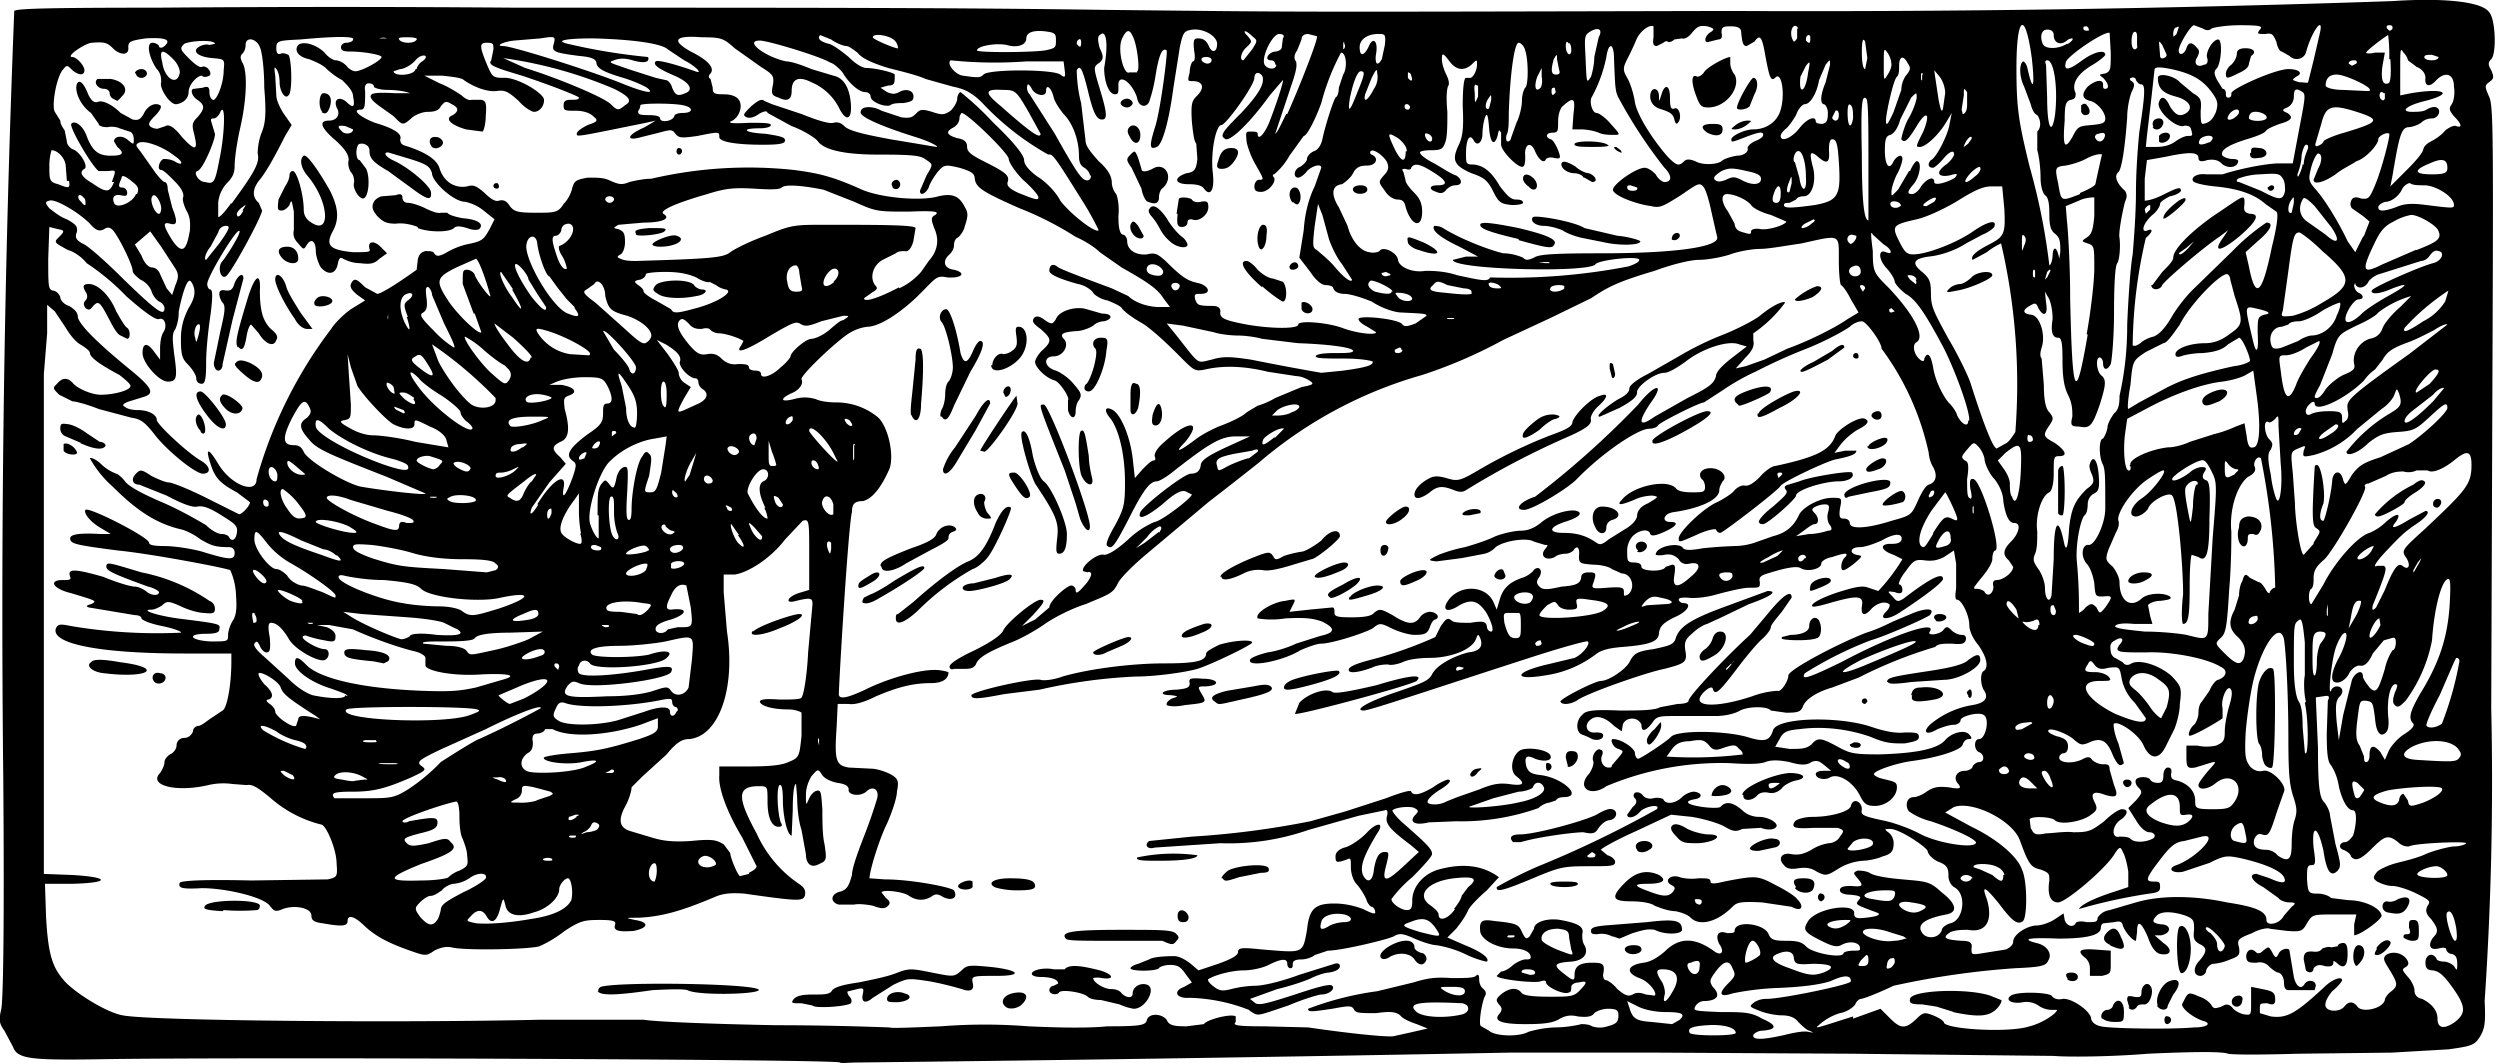<?xml version="1.0" encoding="utf-8"?>
<svg xmlns="http://www.w3.org/2000/svg" xmlns:svg="http://www.w3.org/2000/svg" version="1.1" viewBox="0 0 228 97">
  <title>Tommy Brock leans on his spade at the bottom of a bank covered in saplings.</title>
  <path d="M76.6 96.9c-.2-.3-55.7-.5-67.3-.3-6.4.1-7.7 0-8.1-1.1L.4 94c-.5-.7-.5-1-.3-1.9.2-.7.3-7.8.2-21a1381.7 1381.7 0 0 1 1-70.1C1.5.8 3.7.7 14.4.7A2035.3 2035.3 0 0 1 47 .7c27.3 0 39.6 0 53.7.2 18.8.2 15.2.2 57 .1a1537.9 1537.9 0 0 0 60.5-.9c4.4-.3 8.1 0 8.8 1 .6.6.7 3.8.2 4.3-.3.3-.3.5 0 1 .3.7.2.8-.2 1.1-.4.3-.4.4 0 1.3.4.8.4 3.2.3 28l-.1 27.8a297.2 297.2 0 0 1-.6 26.7c.1 2 0 2.5-.4 3.2-.5.8-.7.9-2.9 1.2l-5.2.3-8.5.1c-3.5.1-5.9.1-6.4 0-.5-.2-2.9-.2-7.3 0-3.7.3-7.5.3-8.6.2l-18.4-.2-17.6-.1h-13.7a7441.7 7441.7 0 0 1-59.4.9c-.8 0-1.5.1-1.6 0zm52.3-2.8 1.3-.3-1-.4c-.6-.2-1.3-.5-1.5-.8-.4-.3-.8-.4-2.2-.2-1.4 0-1.8 0-2-.3-.2-.4-.4-.4-2-.1-2 .3-2.2.3-2.2 0a28 28 0 0 1 6.3-1.6l3.3-.8c1.3-.4 2-.5 3.5-.4 1.2 0 2 0 2.2-.2.2-.2.3-.1.3.3 0 .3.1.7.4.9.2.2.3.4.1.7-.3.7-.6 2.7-.3 2.7l.7.4c.5.5 2.7.6 3.6.1a10 10 0 0 1 2.4-.4c1 0 2.1-.2 2.4-.3.2 0 .7 0 1 .2.3.1.8.2 1.4 0 .8-.2 1-.4 1-1 0-.5-.2-.6-1-.6-.4 0-1 .2-1.2.4-.2.3-.6.4-1.5.3-.8-.2-1.3 0-1.8.3-.6.3-1.3.4-3 .4-2.2 0-3-.3-2.3-1 .2-.3.2-.5-.1-.8-.3-.4-.3-.5.3-1 .7-.5 1.4-.6 1.8 0 .3.2 1 .3 2.5.3 1.8 0 2.2 0 2.7-.5.8-.8.8-1 0-.8-.4 0-.7.2-.7.4s0 .5-.2.5c-.4.3-2.1-.5-2.1-.9 0-.2-.2-.2-.5-.1-.6.2-4-.2-4-.5l.4-.4c.3 0 .8-.3 1.1-.6.4-.3.9-.5 1.1-.5.3 0 .5 0 .5-.2 0-.5-.7-.8-1.6-.8-1.4 0-2.8-.7-3-1.5-.1-1 .1-1.2 1.3-1 2 .2 2.2.3 2.5 1 .3.6.4.7.7.4l.4-.7c0-.6 1.2-1 2.4-.8 1.6.3 2.2.6 2 1.3 0 .3 0 .7.2 1 .4.7 0 1.4-1.2 1.5-1.5.1-1.7.3-.8 1 1 .8 1.1.8 1.1.2 0-.8.5-1.1 1.6-1.1 1 0 1.2.1 1 1.1 0 .3.1.5.3.5.1 0 .6.3 1 .8.7.6 1 .7 1.4.5.3-.2.7-.2 1.2 0l.8.1c.3-.2-.5-1.3-1.4-1.6-1.3-.5-1.1-1.2.4-1.4.7-.1 1.3-.5 1.9-1 1.3-1.3 2.7-1.4 4.6 0 .6.4.9 0 .4-.7-.4-.8-.1-1.3.7-1 .4 0 .7 0 .7-.2 0-1 2.7-.7 3.1.3.2.5.5.6 1.6.6 1 0 1.4.1 1.8.5.5.6 3.1 1.1 3.4.7 0-.2.5-.3 1-.3s.6 0 .5-.4c-.2-.4-1-.5-1.7-.1-.4.2-.8.1-1.8-.4-1.6-.8-1.7-1-1.2-1.8.8-1.2 4.3-1.7 4.2-.7 0 .4.2.5 1 .4 1.1-.1 1.6-.3 1-.5-1.9-.7-1.9-.7-1.6-1.1.3-.3.2-.4-.7-.5-.7 0-1-.2-1-.4 0-.3.3-.4 1-.4 1.1.1 1.2 0 .6-.7-.4-.5-.4-.5 0-.7.2 0 .7 0 1.1.2.4.3 1.8.5 3 .6 2.3.2 2.5.2 3.6 1.2 1.3 1 1.5 1.8.4 2-2.1.4-2.8 1-2.1 1.8.5.5 1.5.3 1.7-.4 0-.2.4-.5.8-.6 1.2-.3 1.5-2.7.3-3.3-.3-.2-.5-.6-.5-1 0-.7-.1-1-.9-1.3-.5-.2-1-.7-1-1-.3-.5-2.6-2-3.4-2-.5 0-.6 0-.2.3.3.2.5.6.5 1 0 .7-.2 1-1 1.2-.4.2-1.3.4-1.8.4a5 5 0 0 0-2.2.7c-1.1.7-1.2.7-2 .3-.6-.4-1.1-.4-1.8-.3-.6.1-1 0-1.2-.3-.6-.6-.2-1.2.7-1 .6.1 1.1 0 1.8-.4a4 4 0 0 1 1.6-.6c.3 0 .8-.2 1-.6.4-.5.4-.6-.2-.8h-2.2c-1.7.1-2.1 0-1.7-.6.2-.2.9-.4 1.6-.4 1.7 0 3.4-.5 3.5-1 .2-.8 1-.4 1 .3-.1.5 0 .6 1.8 1 1.1.2 2.7.8 3.6 1.3 1.6.8 4.7 1.3 5 .8.2-.3-2-1.3-4.1-2a6 6 0 0 1-2-.9c-.4-.5-.2-1.3.4-1.3.3 0 .8-.2 1.2-.5.6-.4 1-.5 2-.4 1.1.2 1.2.1.9-.3-.5-.5-.2-1.2.6-1.2.3 0 .7-.2.7-.4.1-.2.4-.4.6-.4.5 0 .5-.7 0-.9-.5-.2-.5-1.2 0-1.2.6 0 1-1.9.4-2.2-.4-.3-2.1.1-2.1.5 0 .2-.3.4-.6.4-.4 0-1 .2-1.5.4-1 .6-1.4.3-.7-.4a8 8 0 0 1 3.9-1.8c1.2-.2 1.5-.7 1-1.4-.3-.6-.3-1.5 0-1.7.5-.3.3-1.3-.5-2.4-.5-.6-.8-1.3-.8-1.8 0-.9-.7-2.3-1.1-2.3-.2 0-.2-.4-.1-1v-2.3l-.2-1.2-.9.6c-.6.3-1.1.4-1.8.3-.8-.1-1 0-1.7 1-.5.6-.7 1.2-.6 1.2.2 0 .3.3.3.5 0 .3-.2.4-.7.2-.7-.1-.7-.1-.2.4.4.5.5.5 1 .2 2.6-2 3.6-2.4 3.6-1.8 0 .3-1.7 1.6-4 3.1-1.1.7-1.9.6-1.2-.1.3-.3.4-.6.3-.7-.4-.3-1.1-.1-1.6.4-.6.7-1 .7-.9-.2.2-1-.4-1-2.6-.4-1 .3-1.8.5-1.9.4-.3-.2 1-.9 2.7-1.4 1.3-.4 1.9-.5 2.4-.3l.9.3a17 17 0 0 0 2.2-2.9l-.8-.4c-1.2-.4-1.3-1-.3-1 .4 0 .8 0 1-.3.2-.7-.6-.7-1.8 0-.7.3-1.5.6-2 .6-.8 0-1 .5-.3.7.6.1.6.1-.2.8-.4.3-.8.6-1 .6-.3 0-.2-.9.2-1.2.3-.4 0-.4-1.2 0-.6.1-1 .4-1 .6 0 .5-1.3.8-1.9.4-.4-.2-1.4 0-3 .5-.7.2-.8.4-.7.8 0 .5 0 .5-1 .5-.5 0-1.8.3-2.9.6-1 .3-2.2.4-2.7.3-.5 0-.8 0-.8.2 0 .1.2.3.4.3.9 0 .4.8-.8 1.3-1 .5-1.3.8-1.4 1.4 0 .8-.8 1.1-3.3 1.3-1.3.1-2 .3-2.5.7a10 10 0 0 1-4.6 1.9c-3 .5-2.8-.3.2-1l2.5-.6c.7-.3 1.5-1.3 1.2-1.5 0-.1-2.2.5-4.7 1.3-9.3 3-15.2 5-15.7 5-1 0 .3-.8 3-1.7 2.3-.8 2.9-1 3.2-1.6.4-.8 1.8-1.6 3.3-2 1-.1 1.4-.5 1.1-1.3-.2-.4-.2-.4-.4.1-.4 1-2.4 1.7-4.2 1.7-.8 0-1.9.1-2.5.4-.5.2-1.1.3-1.3.2-.2 0-.9 0-1.5.3-1.4.5-2.1.5-2.1.2s.7-.6 2.3-1a37 37 0 0 0 5.6-2l.5-1c.5-.7.6-.8 1-.5.2.2.9.2 1.7.2 1.2-.2 1.4-.1 1.5.3 0 .3.2.5.4.5.3 0 0-1-.5-1.8-.7-1-1.3-1.2-2.4-.6-1.2.8-1.7.4-.9-.6 1.1-1.3 3.3-1.2 4 .3l.3.7.3-1c.3-1 .9-1.5 2-1.9.4-.1.8-.4 1-.6.4-.6 1-.2.6.5-.3.4-.3.6 0 .9.3.3.7.3 2 0 1.4-.1 1.7-.3 1.8-.8 0-.4.3-.5.7-.5.7 0 .7.1.4 1-.2.5 0 .5 1.3.4 1.4-.1 1.5 0 1.5.4s0 .4.4.2c.7-.6.3-1.9-.6-1.9l-.9-.4c-.2-.2-1-.4-1.7-.4-1.2-.1-1.3-.1-1.3-.8.1-.8-.2-1-.5-.5-.1.1-.4.3-.7.3-.3 0-.8.1-1 .3-.8.4-1.4-.1-.9-.7.3-.4.3-.4 0-.4l-1-.3c-.6-.4-2.7-.1-3.5.5a2 2 0 0 1-1 .6l-2.1.4-2.3.3c-.8-.1-.8-.1.2-.6a14 14 0 0 1 2.4-.7c.7-.2 2-.6 2.8-1 .8-.3 1.8-.5 2.3-.5.7 0 1.3-.3 1.8-.7.9-.8 2.6-1.3 3.3-1.1.6.2.2.6-1.1 1-1.5.5-1.5 1-.1 1 1.1 0 2 .2 3 .9.3.2.5.2 1.1-.3l1.6-1c.5-.3.9-.7 1-1.1 0-.5.3-.9 1-1.2 1-.6 1-.6.4-.7-.4 0-1.1.1-1.7.4-1.2.5-1.6.5-1.1 0 1-1.3 4.3-2 5-1 .2.2.7.3 1.4.3 1 0 1.2 0 1.2-.5 0-.2-.1-.6-.3-.7-.4-.5 0-1 .8-1 1 0 1.6.8 1.1 1.2-.1.2-.3.5-.3.8 0 .8-1.5 1.6-4.1 2-1 .1-1.2.9-.4.9.9 0 .6.4-.5.9-.9.4-1.2.4-1.3.2-.1-.5-1-.4-1.6.2a2 2 0 0 0-.5 1.4c0 .8 0 1 .6 1 .4 0 .7.1.7.4 0 .4 2 .5 2.2 0l.6-.2c.3 0 .3.2.2 1-.2 1.1.3 1.2 1.5.1 1-.8.9-1.4-.1-1.2-.4.1-.8 0-1-.4-.4-.4-.8-.5-1.3-.4-.5.1-.8 0-.8 0 0-.8 2.2-1.2 2.5-.6.2.2.7.2 1.8 0a41 41 0 0 1 2.9-.2 6 6 0 0 0 1.8-.3l1.7-.6c1.2-.3 1.9-.9 2.4-2 .4-.7 1.9-1.5 3-1.5.9 0 .9 0 .7 1-.1.8 0 .9.4.9.3 0 .5.2.5.4 0 .6 1.6.5 3.8-.2 1.8-.5 1.8-.5 2.4-1.8.3-.7.7-1.4 1-1.5.7-.2.8-.9.4-1.6a3 3 0 0 1-.4-1.3 24.7 24.7 0 0 0-4.3-9.5c0-.6-1.4-2.5-1.8-2.5-.3 0-.8.2-1.1.5-.4.3-2 1.2-3.7 1.9a50 50 0 0 0-4.9 2.2c-.7.3-2 1-3 1.7l-1.7 1.1c-.4 0-4 1.8-4.2 2.1-.1.2-.5.3-.8.3-1 0-4.3 2.2-6.7 4.7-1.1 1-4 2.7-4.7 2.7-1 0-.3-.8 1-1.2a81.7 81.7 0 0 0 9.4-8.4c1.6-2 2.5-2 1.1-.1-1.2 1.8-1 2.2.4 1.2l3-1.7c2-1 2.4-1.3 2.6-2 0-.4.6-1 1.5-1.7l1.3-1-.7-.2c-1-.4-3.4.4-4.9 1.6-.7.5-1.5 1-1.9 1-.9 0-2.6 1.3-2.5 1.8 0 .4-.5.8-1.6 1.4l-1.8.8c-.5 0 .7-1 1.7-1.6.6-.3 1-.6 1-1 0-.2.5-.7 1.7-1.3l2.8-1.6a28 28 0 0 1 3.6-1.8c1.6-.6 3.3-1.5 3.8-1.9 1.2-1 2.2-1.4 2.3-1.2a12 12 0 0 1-2.9 2.8v.6c.1.5 0 .9-.7 1.6l-.9 1 .9-.2 1.7-.6 2.1-1c1.7-.6 4.2-1.8 5.5-2.7l1-.6-.7-1.2c-.3-.6-.7-1.2-.9-1.3-.1-.1-.2-1.1-.2-2.3 0-2.4.2-2.3-3.4-1.5-1.4.2-3 .5-3.8.5-.6 0-1.9.2-2.7.5-.9.3-2.2.5-2.9.5-.7 0-2.4.4-4 1-3.4 1-4.3 1.5-5.8 2.5l-3.7 1.8-4.3 2a43.7 43.7 0 0 1-7.4 3.2 39.3 39.3 0 0 0-14.9 8 482.3 482.3 0 0 1-4.6 3.6l-5.6 4.7c-1.2 1-2.3 2.1-2.6 2.6-.5 1-.6 1-3 2-1 .3-2.7 1.1-3.7 1.8s-2.3 1.4-3.1 1.7c-2.2.9-3 1.4-3.2 2-.2.3-.4.4-1 .4h-1c-.2.1-.4 0-.4-.2 0-.3 1-.9 2.3-1.5 1.6-.8 2.4-1.4 2.6-1.8.2-.6 2.8-2.8 3.4-2.8.5 0 .3.3-.7 1.4l-1 1 1.2-.6 1.3-1.1c0-.6 1.6-2 2-2 .2 0 .4.2.4.4 0 .4.2.3.8-.4.4-.4.7-1 .6-1.1 0-.1-.2-.2-.3-.1l-.4-.1c-.3-.4 1.3-1.7 1.9-1.5.3 0 1-.3 2.3-1.5a8 8 0 0 1 2.3-1.5c.5 0 3.3-2.1 3.4-2.5l-.6-.3c-.4-.1-1 .2-2.1 1.2-1.5 1.2-2.3 1.5-2 .7.4-.7 4-3.5 4.6-3.5.5 0 .8-.2.9-.7 0-.5.6-.9 2.3-1.7l2.2-1h-1.3c-1.4 0-2.5.7-5.7 3.2-.6.5-1.3.9-1.5.9-.6 0-1.2.7-2.6 3.5-1.3 2.5-1.5 2.7-1.9 2.4-.2-.1 0-.7.7-1.9.8-1.5.9-1.9.9-3.9 0-2.4-.5-4.7-1.3-5.8-.7-.8-.5-1.2.2-.8.8.5 1.6 2.6 1.8 4.4l.2 1.8.7-.8c.4-.4.8-.8 1-.8.2 0 .2-.2.1-.4 0-.3.2-.7.9-1.3 2.2-2 3.5-2 1.9 0-1 1-.7 1 .9-.2.5-.4 1.6-1 2.4-1.3.8-.3 1.9-.8 2.3-1.2l1-.6a7 7 0 0 0 1.6-.7l2.4-1c1.1-.2 1.2-.3.7-.6-.3-.2-.8-.4-1.2-.4l-2.6-.4c-2-.5-4-.6-5.7-.2-1 .2-1 .1-2.6-1.5-1-1-2.3-2.2-3.1-2.7-.9-.5-1.7-1.1-1.9-1.4-.1-.2-.8-.5-1.3-.7-.6-.1-1.2-.5-1.3-.7-.2-.3-.8-.7-1.4-.8-1.8-.5-2.6-.9-2.6-1.2 0-.5.3-.7.7-.4.2.2 1.5.7 5 2l1.5.7c.6.6 1.8 1 2.8 1h1l-.6-.8c-.5-.8-1.3-1.4-3.8-2.8l-2-1.4c-.5-.5-1.5-1.1-2.2-1.4A29.5 29.5 0 0 0 93 19c-3.4-1.5-4-1.9-4.1-2.7 0-.5-.4-.7-1.4-1-1.3-.3-1.4-.3-2 .4-.3.4-.7 1-.8 1.4-.3.6-.8.8-.8.3l.6-1.4c.6-1 .6-1 0-1.4-.5-.4-1-.5-4.4-.5-3 0-4.9-.4-5.5-1.2-.2-.3-1.3-1-2.4-1.4l-2.2-1.2c0-.2-.3-.2-.8.1-.4.3-.8.4-1.1.3-.4-.2-.3-.3.4-1 .7-.6 1-.7 1.2-.5l.7.3 2.7.9c1.5.6 2.5.9 2.9.8.4-.1.7 0 1 .3.4.4 1.5.7 4.2 1.2l4.2.7c.3 0-.6-.5-1.9-.9-3.2-1-5.2-1.9-5-2.3 0-.5 1-.6 1.9-.1l1.8.6c.8.1 1 0 1.3-.3.4-.4.5-.5 1.5-.2.9.3 1.1.3 1.7-.1.3-.3.6-.8.6-1.1 0-.3.2-.6.3-.6a27 27 0 0 1 3 2.8c2 1.9 2.8 3 2.8 3.4 0 .4.4.9 1.2 1.5.7.4 1.7 1.4 2.1 2.2.9 1.2 3.2 3 3.5 2.7 0 0-.6-1.3-1.5-2.7-2.5-4-2.7-4.3-3.1-4.2a25 25 0 0 1-6-4.7c-1-1-1.7-1.3-2.7-1.5l-2.5-.7c-.6-.3-2.2-.7-3.4-1-1.6-.5-2.4-.9-2.8-1.4-.4-.3-.8-.6-1-.6-.3 0-1-.3-1.4-.6l-1-.4c-.3.3 0 .6.8.8.4.1 1.2.7 1.8 1.2.7.7 1.3 1 1.6 1 .8 0 2.5.4 2.6.6 0 .8 0 1-.6 1l-.7.2.6.4c.5.2.7.2 1.1 0 .7-.4 1.4-.1 1.3.5 0 .3-.3.4-.9.5-.4 0-1 0-1.2.2-.5.2-1.8-.3-1.8-.8 0-.2-.2-.4-.5-.4-.5 0-1.4-.7-2-1.7-.2-.3-.8-.9-1.2-1-1-.6-5.7-2-6.4-2-1.5 0 .5 1.5 2.4 1.9.5 0 1.6.4 2.3.7l2 .6c1 .2 1.5 1.2 1.6 2.6.1 1.4-.4 1.6-1 .5A5 5 0 0 0 74 7.5c-1.2-.6-1.8-.3-1.8.8 0 .8-.4 1-1.2.6-.6-.2-.7-.3-.5-1.2.1-.8 0-.9-1.1-1.6L67 4.4c-1-.9-1.2-1-3-1-2.5-.2-2.8.3-1 1.3 1.6.8 2.2 1.5 1.8 2-.2.2-.2.4 0 .5l.2.8c0 .5.1.6 1 .6.5 0 1 .1 1.3.4.5.5.2 1.6-.5 2-.5.2-.2.3 1.5.2 1.2 0 2 0 2 .2s-.5.3-1 .3c-1.8 0-1.5.4.5.5 1.3.2 1.8.3 1.8.6s-.5.4-2 .4c-2.7 0-4-.3-4-.7 0-.5 0-.5-2-.1-1.4.2-1.7.2-2-.2-.3-.4-.4-.4-1.5-.1l-2 .5c-1.1.2-.7-.4.7-1l1-.6-.9.2c-6.4 1.3-6.3 1.3-6.3 1 0-.2.4-.5 1-.8.9-.3 1-.4.5-.8-.3-.3-.9-.5-1.6-.5-1 0-1.1 0-1.1-.5 0-.4.2-.5.7-.5.4 0 .7 0 .7-.2 0-.1-2.2-1-5.2-2-2.7-.8-3.1-1-2.8-1.4l.2-1c0-.5 0-.6-.6-.6-.7 0-.7.3.1 2.2.4.9.5 1 1.4 1C47 7 49.3 8.3 49.6 9c.1.5-.3 1.2-.9 1.2-.2 0-.9-.4-1.4-1-1-.9-1.3-1-2-.9-.8.1-2-.3-3-1-.2-.2-1-.3-2-.4h-1.6l1.4.7c.8.3 1.7.9 2 1.1.3.3.7.5.9.4h.9c.4.1.5.3.4 1.5 0 .7-.2 1.4-.3 1.4l-1.5-.2c-1.4-.4-2-1-1.2-1.3.6-.4.5-.7-.1-1-.5-.3-.6-.3-1 .2-.2.4-.6.5-1.2.5-.5 0-1.2.3-1.5.6-.8.7-.8.6-1.6-.2l-1.4-1c-.4-.3-.7-.6-.7-.8 0-.3.4-.4 2.2-.3h1.4c-.5-.2-1.4-.3-2-.3-.8 0-1.3-.2-1.3-.3 0-.2-.2-.3-.5-.3-.2 0-.4.2-.3.7 0 1.3 0 1.7-.4 1.7-.9 0 0 .7 1.3 1.2 1.7.5 2.5 1 2.3 1.5 0 .3.1.5.5.6 1.9.6 2.9 1.3 3.1 2.1.4 1.2 1.4 1.8 2.5 1.6.6-.2.9 0 1.6.6.6.6 1 .8 1.3.7.4-.1.7 0 1 .5.4.5.7.6 2.4.6s2 0 2.5-.8c.4-.4.7-1 .8-1.5.2-.6.3-.7 1.4-.9 1 0 1.5 0 2.1.3.7.3 1 .4 1.7.1.4-.1 1.3-.3 2-.3a39 39 0 0 1 13-.8c2.3.3 3.5.6 6 1.7 1.6.8 5.5 1.2 7.2.7 1.3-.3 1.9 0 2.4 1 .3.5.3.8 0 1.7-.1.5-.5 1-.7 1.1-.2.1-.3.4-.3.7 0 .3-.2.6-.4.8-.7.6-.5 1.3.4 1.4 1.2.3.7.8-.6.7-1-.2-1 0-2.5 1.5-1.7 1.7-3.7 3-4.8 3a4 4 0 0 0-1.5.5c-1 .5-4.7 4-4.5 4.3.2.4-.2 1-1 1.3-1 .5-.9.8.3.5.7-.2 1.3-.2 2 0 .4.2 1.2.3 1.8.3A6 6 0 0 1 80 38c1 .8 1.6 3.6 1.1 4.8-.8 1.8-1.6 2.7-2.4 2.9-.8 0-1 .3-1 1-.3 1-1.1 13.9-1.2 16.6 0 .5.7.4 2.4-.4 2-1 4.8-1.8 6.3-1.8a4 4 0 0 1 1.3.2c0 .6-.5 1-1.6 1-1.5 0-2.9.3-5 1.2-1 .5-1.9.8-2.5.7h-1l-.1 2.1c-.2 3-.1 3.5 1.1 3.7l2 .1c.6 0 1.4.3 1.8.5.7.4.8.6.6 1.6 0 .6-.5 2-.9 2.9-.7 1.4-1.6 4.3-1.6 5l1.4.1c2.4 0 6 .7 6.3 1 .4.7-.2 1-1 .6-.5-.3-.7-.3-1.1 0-.7.4-1.4.3-2-.1-.5-.4-2.5-.6-2.5-.3l.4.5c.4.3.4.5.2.7-.3.3-.6.3-1.4 0-.5-.1-1.3-.2-1.7-.1h-1.4c-.8-.2-.8-1 .2-1.2.5-.2.7-.4 1-1.5 0-.7.7-2.5 1.2-3.8a42 42 0 0 0 1.1-3.2c.2-.8-.4-1.2-1-.6-.6.5-1.7.3-1.6-.2 0-.3-.3-.5-1-.6-.6-.1-1.2-.4-1.4-.7-.4-.6-.4-.6-1 .1-.3.5-.5 1.1-.5 1.7 0 1 0 1 .3.3.2-.4.5-.7.8-.7.3 0 .3.4.4 1.7 0 1 0 2.4.2 3.2.2 1.4.2 1.5-.5 1.8-.7.4-1.2 0-1.2-.9l-.4-2.2c-.3-.9-.4-2.2-.4-3l-.1-1.2c-.2 0-.3 1-.3 2.4l-.1 2.3c-.4 0-.8-1.8-.8-3.2 0-1-.1-1.5-.3-1.4-.3.2-.2 2.5.1 3.4.2.3.1.4-.2.4-.6 0-1-.8-1-2.3 0-1.4 0-1.4-.8-1.4-2 0-2 1-.2 4.3a11 11 0 0 0 4 4.7c.4.3.5.6.4 1-.2.5-.6.5-5.5-.2-1.3-.1-2 0-2.7.3-3.3 1.4-5 1.8-7 1.9-1.2 0-1.2 0-.3.2 1.3.2 1.3.7-.1 1-1.4.1-1.9 0-1.7-.6.1-.3-.2-.4-1.4-.4-1.5 0-1.8.1-3.2 1a11 11 0 0 1-2.3 1.4c-1 .3-7 .4-8 .1-.5-.1-1 0-1.6.3-.7.5-.8.5-2.2 0-2-.7-3.1-1.3-4.1-2.2-1-1-1.6-1.1-1.6-.5 0 .5-.6.5-2.3.2-.8-.1-1-.3-1-.7 0-.7-1.5-1-2.6-.6-.7.3-.8.2-1.2-.3-.6-.8-4-1.6-6.2-1.6-1.8.1-2.2 0-2-.5.2-.2 2.4-.3 6.5-.2l7-.1c.8-.2.9-.2.8-1.4 0-1.4-1-3.6-1.4-3.6a11 11 0 0 1-4.6-2.4c-1.2-1-1.7-1.3-2.2-1.2l-1.3-.1a6 6 0 0 0-2.2.1c-3 .7-5.5 0-4.4-1.1.2-.3.4-.7.4-1 0-.2.2-.5.5-.7.3-.1.6-.5.6-.8 0-.4.3-.7.7-.7.4 0 .7-.3.8-.6 0-.3.3-.5.5-.5s.6-.3 1-.6l1.2-.8c.4-.2.8-2.3.8-4.5v-.7h-4.3c-7.8 0-12.2-.9-11.7-2.3.2-.4.4-.4 1.4-.2a47.4 47.4 0 0 0 10 .6c.1-.1-.7-.4-1.7-.6-1-.2-1.8-.5-1.9-.7 0-.2-.3-.3-.6-.3l-4.2-.7c-.3-.1-.2-.2.2-.3.6-.3.5-.3-1.8-1-1.7-.4-2.1-1.2-.8-1.2.6 0 .8 0 .7-.3-.3-.8.5-.7 3 0 1.2.5 2.5.9 2.9.9.3 0 .7.2 1 .4.4.4 1.2.5 1.2.1 0-.1-.5-.4-1-.5-2.7-1-3.8-1.4-3.8-1.8 0-.5.2-.4 3.2.5a16.7 16.7 0 0 1 6.2 2.6c.3.1.5.4.5.7 0 .4-.1.5-1 .4-.5 0-1.5-.3-2.1-.6-1.1-.5-1.3-.5-1.7-.1-.3.2-.7.4-1 .4-1 0 .3.5 2.4.8 4 .5 3.9.5 3.8 1 0 .3-.4.4-1.2.4-1.8 0-1.5.6.4.7 1.6 0 1.6 0 1.6-.6 0-.3.2-1 .5-1.4.3-.6.3-1.2.2-2.6A6 6 0 0 0 21 52c-.4-.2-7.2-1.5-10.3-1.8-3.8-.5-4.3-.6-4.3-1.1 0-.4 1-.5 2.7-.4h1l-1-.6c-1-.6-1.5-1.4-1.3-1.6.3-.3 5.8 2.5 5.8 3 0 .2.4.3 1.4.3.8 0 2.3.2 3.4.5 2.6.8 3 .8 3 .1 0-.3-.2-.5-.5-.5-1.4 0-1.7-.2-2.6-.7-.5-.4-1.3-.8-1.7-.9-2.2-.5-4-1.6-6.3-3.9a9.7 9.7 0 0 1-2.1-2.6c0-.1.5 0 1.1.6a4 4 0 0 0 1.3.8c.1 0 .5.3.8.7.4.5 1.5 1.1 3.6 2 1.6.7 3.3 1.7 3.8 2 .5.5 1.1.8 1.4.8.3 0 .6.1.7.3.2.4.6.3.7-.4.1-.6-.1-.8-1.4-1.6-1.1-.7-1.7-.9-2.2-.8-.4.1-1.3-.2-2.8-1l-2.5-1c-.6 0-.8-.5-.3-1 .4-.4.5-.4 1.4.2.6.3 1.3.6 1.6.6.3 0 1.8.6 3.4 1.4l3 1.5c.3 0 1-.8 1-1.1l-1.2-.9c-1.5-.8-2-1.3-2.4-2.6-.5-1.5-.2-1.5.7 0 1.2 2 3.5 2.8 3.5 1.4A40.6 40.6 0 0 1 30.2 30c.3-.5 1.1-1.3 1.8-1.8l1.3-.8-.7-.5c-.5-.4-.7-.7-.6-1 .3-.6.5-.5 1.3.3l1.1.6c.3 0 1.5-.7 3.6-2.2l.1-.9c.1-.5.3-.7.7-.8.4 0 .7 0 .8.2.2.3.4.3 1 0a7 7 0 0 1 1.9-.8c1.5-.3 1.6-.4 2.2-1.5l.4-.8-1-.8a4 4 0 0 0-1.7-.8c-1 0-3-1.8-3-2.6-.2-.6-.4-.8-2-1.3l-2-.6c-.5 0-.2.4.4.7 1.4.6 3.4 2.3 3.5 2.9.1.8-.3.7-1.3 0l-2.6-1.9c-1.4-.8-1.7-1.2-1.7-1.8 0-.4-.2-.6-.6-.7-.4 0-.5 0-.6.7 0 .5.1.8.3.8l.6.8c.4.9.2 2.7-.3 2.7-.4 0-1-1-.8-1.5 0-.1 0-.6-.3-.9-.2-.3-.3-.8-.2-1.1 0-.4-.2-.9-1.2-1.8C29.3 11.7 29 11 30 11c.7 0 1-.5.8-1-.5-.9.1-1.3.8-.7.6.6.8.5.6-.5 0-.5-.5-1-1-1.5-.6-.3-1.2-.8-1.5-1.1-.3-.3-1-.6-1.5-.8-1-.2-1.4-.8-1-1.3.5-.4 1.7 0 2.4.7.3.4.8.7 1 .7.3 0 .7.2 1 .5.2.3.6.5.8.5.6 0 2.4-1 2.4-1.3 0-.2-1.6-.5-2.9-.5-.6 0-.8-.1-.8-.4 0-.2.2-.4.5-.4.2 0 .6-.1.6-.3.2-.3-1.6-.3-4.8 0-2 .1-2.2.1-2.2.8 0 .4.1.6.4.5.2-.1.5 0 .7.1.3.3.4 3.5 0 3.7-.3.4-.8-.4-.8-1.2 0-.4-.1-1-.3-1.2-.2-.3-.2-.1-.1.6l.1 1.8c0 .4.3 1.1.7 1.7l.7 1-.6 1c-1 2-1.8 3.4-2.4 4.1-.6.8-.6 1.5 0 2l.3.7c0 .5-2.8 5.7-3.3 6-.5.3-.8-.9-.3-1.4.7-.9 2-3.1 1.4-2.7-.6.5-2.8 4.2-2.8 4.8 0 .2.1.5.3.5.2.1.2.7 0 2.3-.2 1.3-.4 3.2-.4 4.3 0 1.6-.1 2-.4 2-.3 0-.5-.2-.5-.5s-.4-.9-.8-1.3c-.5-.5-.6-.9-.6-2.3 0-1.2.3-2 .7-2.8.5-.8.6-1.3.5-1.8-.1-.4-.3-.7-.4-.7-.3 0-.7 1.3-1 2.8A4 4 0 0 1 16 30c-.3.4-.3.8-.1 2.4.3 2.1.2 2.4-.6 2.4s-2.3-1.7-2.3-2.6c0-.9.4-1 1-.2l.6.8v-1c0-.6.1-1.2.3-1.5.4-.6.1-1.4-.4-1.2-.3.1-1.3-.6-3-2.1a21 21 0 0 0-3.6-3c-.3-.4-1-1-1.7-1.2-1.3-.7-1.3-.7-.8-1.2s.5-.6-.1-.7l-.8-.2-.1 2.9c0 2.4 0 2.8.4 2.9.3 0 .6.3.7.6 0 .3.4.7.8.8.5.3.8.6.8 1 .1.7 1.8 2.4 5 5 1.8 1.5 2 2 1 2.3l-1.3.4c-.6.2-.7.4-.4.5.2.2.7.3 1.2.3.9 0 1.7.4 1.7.9 0 .4 2.8 3 4 3.7.9.5 1 1.2.2 1.2-.7 0-3.4-2.2-4.5-3.7-.8-1-1.2-1.3-2-1.4l-3-.8c-1-.4-2.1-.7-2.4-.7l-1.2-.6c-.6-.6-.6-.6-.2-1 .5-.6 1-.6 1.5 0 .5.5 1.7 1 2.5 1 1.2 0 2.7-.4 2.7-.8 0-.2-.5-.6-1-1-1.7-.9-2.7-1.6-2.7-2 0-.2-.4-.5-.9-.8-.5-.3-1-1-1.3-1.5l-1-1.5-.7-.6v2.6L4 34.1v45.6l2.6.1c3.4.2 3.5.7.1.8H4.1l.1 3c.2 3.6.6 4.7 1.8 6 1.2 1.2 3.9 2.8 5.2 3 2.4.5 25.3.7 38 .4h9.5c1.2.2 6.7.4 12.1.5 5.5 0 10.1.2 10.3.2.2.1 2.3 0 4.7-.1a51 51 0 0 1 8 0c2.2.1 5.2.2 7.2 0 3.1 0 3.5-.1 3.6-.6.2-.6 1.3-.6 1.8 0 .2.5.6.6 1.8.6l1.6-.2c.2-.4 2.5-1 2.9-.7v.5c-.3.3 0 .4 2.6.4l4 .1c4.1.6 7.3.9 7.8.8l1.8-.4zm-15-2a16 16 0 0 0-5.4-1.1c-1.2.1-1.6-.6-.5-1l.7-.4-.6-.8c-.4-.6-.7-.8-1.4-.8-.5 0-1 .2-1 .3-.3.3-2.6.3-2.6 0 0-.1.3-.3.7-.4l1-.4c.3-.2 1.2-.3 2.3-.3.4 0 1 .3 1.5.7l.7.6 1.8-.6c1.1-.4 1.7-.7 1.8-1 0-.5.3-.5 2.3-.3 3.7.3 3.6.4 4-1.8.2-1.9.7-2.4 2.5-2.4.9 0 1.8.2 2.6.5 1 .5 1.2.5 1.1.2 0-.2-.2-.4-.3-.4-.1 0-.4-.3-.5-.7a6 6 0 0 0-.9-1.4c-.3-.3-.5-1-.5-1.5 0-.8 0-.9-.4-.7-.9.3-1 .3-1-.3 0-.3.2-.6.8-.8.5-.1 1.4-.7 2-1.3 1-1.1 1.7-1 1 0-1.2 2-1.6 3-1.3 3.8.4.8.9.6 1-.5.2-1.2.5-1.6 1-1.6.4 0 .4.1.1 1.3-.4 1.5 0 1.5 1.6 0l1.4-1.3-.7-.6c-2-1.5-2.4-2-2.2-2.7.1-.4 0-.6-.2-.5l-2.4.5-4.6 1.3a22 22 0 0 1-8 1.2l-6 .4c-.6.2-1-.2-.5-.6l3.9-.4a79.8 79.8 0 0 0 10.8-1.4l3.2-.9 3.7-1.2c1.3-.5 2.3-.8 2.3-.6.2.4.8.3 2-.4a5 5 0 0 1 1.3-.7c.5 0 .2.4-.8 1-.6.4-1 .8-1 1-.1.3 1 .4 1.7 0l1-.4 2-.7c1.2-.5 1.8-.6 2.7-.5 1.3.2 1.6 0 .7-.7-.7-.5-.4-2 .4-2.4.8-.3 2.5 0 2.7.5.2.5-.6.6-1.4.3-.8-.4-1-.2-.8.7.2.5.4.7 1.4.8 2 .3 3.8 2 2 2-.3 0-.6.1-.7.3l-.6.2c-.2 0-.7.2-1 .5a21 21 0 0 1-7.5 1.2l-2.5.1c-1.2.3-1.8 0-1.3-.6.4-.4.4-.5 0-.7-.3-.2-1.7-.1-2 .2-.1 0 .3.6 1 1.2 2.4 2.1 2.6 2.4 2.6 2.8 0 .2-.8 1.1-1.8 2.1a11 11 0 0 0-1.9 2c0 .4.9 1 1.4 1 .4 0 .5-.2.5-.9 0-1.2 1-2.4 2.4-2.8 2.2-.6 4-.4 5.5.7l-1.1 1.2c-.7.6-1.5 1.4-1.7 1.8-.2.5-.7 1.2-1.1 1.7l-.8.8 1.6.7c1.5.6 2.3 1.2 2 1.5-.1 0-1-.2-2-.7a10 10 0 0 0-2.6-.8c-.4 0-1.3-.3-2-.6-1.1-.5-1.4-.5-1.9-.2-.6.3-4.8 1.3-6 1.3l-1.2.4c-.2.2-.8.4-1.2.4-.5 0-.8.1-.8.4 0 .2 0 .4-.2.4s-.3-.2-.3-.4c0-.5-.5-.5-1.7.1-.6.3-1.6.5-2.3.5-1 0-2.6.4-3.2.8-.1 0 0 .3.4.6.6.5.9.5 1.7.3a10 10 0 0 1 2.2-.3c.7 0 2.4-.4 4-1l3.2-1c.3-.1.5 0 .5.2 0 .3-.4.5-1 .6-.4 0-1.2.3-1.6.5-.4.2-1.8.7-3.1 1l-2.5.9.5.4c.4.2 1.1 0 3.6-.8 2.1-.7 3.2-1 3.4-.8.3.3-.3.8-1 .8-.2 0-1.6.4-3 1-3 1-2.7 1-3.5.5zm17-7.5c-.6-.8-1.1-1-2.3-.5-.9.3-.7.4.9.9 2 .5 2 .5 1.4-.4zm-8.3-.5c.8 0 .8-.5 0-.7-1-.2-2 .1-2.1.7-.2.7 0 .8.8.3.4-.2 1-.3 1.3-.3zm10-1.2c.4-.5.7-1 .7-1.2l.6-.8c1-.8.5-1-1.3-.8-2.5.3-3.5 1.6-2.1 2.5.4.3.7.6.7.8 0 .7.9.4 1.5-.5zm5.8-9.7c1.6-.3 2.6-.9 2.4-1.4-.2-.5-.8-.6-1 0 0 .1-.7.4-1.3.4l-2.3.6-2 .7c-1.1.3 2.5.1 4.2-.3zM74.1 91.7l-1-.2c-.9 0-1 0-.7-.4.3-.3.8-.4 1.8-.4s1.5 0 1.7-.4c.3-.3 1-.5 2.4-.7 1-.2 2.5-.5 3.3-.8 1.3-.5 1.4-.5 3.4-.1s2 .4 2.7-.2c.5-.5.7-.5 2.8-.3 2.5.3 2.8.8.4.8-2.2 0-2.3 0-2.2.6.2.7-.2.9-1 .6a30 30 0 0 0-2.9-.7c-2-.3-2-.3-3.3.3L79.6 91c-.7.6-1.1.4-.9-.4.1-.5 0-.5-.5-.4l-.8.2c-.2 0-.1.2 0 .4.3.3.3.5.2.7-.4.3-3.3.5-3.5.2zm17.6.1c-.5-.4-.2-1 .6-1.2 1.2-.3 1.7.2.9 1-.4.4-1.2.5-1.5.2zm10.4-.2-1.7-.4c-.5 0-1-.1-1.2-.3-.4-.4-2.4-.7-2.6-.4-.2.3-.9.2-.9-.2 0-.2.2-.4.4-.4l.4-.2c0-.4-.7-.6-1.6-.6-.4 0-.8-.1-.8-.3 0-.3 1-.6 2-.4h1c.3-.4 1.2-.4 2.8 0 1.5.3 2 1 .6.8-.5-.1-.8 0-.8 0 0 .4 1 1 1.6 1 .4 0 .8.1 1 .4.4.4 1 .5 1 0 0-.6.7-1 1.3-.8.9.3-.1 2.2-1.2 2.2a5 5 0 0 1-1.3-.4zm-21.2-.5c0-.5.9-.8 1.6-.5.8.2.5.7-.6.8-.8 0-1 0-1-.3zm-26.3-.7c-.1-.1 0-.3.2-.4 1.6-.5 14.6-.3 14.4.3-.2.4-5.7.5-6.5 0-.4-.1-1.2-.1-3.2 0-3.4.5-4.7.5-5 .1zm74.4-2.9c-.4-.6-1.5-.7-2.3-.2-.3.2-.6.2-.7.1-.4-.3.3-1 1.3-1.4 1-.4 1.7-.2 1.7.4 0 .2.3.4.6.5.3 0 .5.3.5.6-.2.6-.7.6-1.1 0zm19.3-.7c-.3-.3 0-.6.7-.6.4 0 .7.1.7.4 0 .4-1 .6-1.4.2zm-42.3-1h-4.6c-2.9 0-4.1 0-4.2-.2-.5-.6.5-.8 5-.8 3.5 0 4.6 0 5 .3.3.3.4.4.1.7-.3.4-.4.4-1.3 0zm41-.4c-.3-.2-.9-.3-1.3-.2-.4 0-.6 0-.6-.3s.3-.4 1.3-.5l3.8-.3c2.5-.3 3.2-.2 3.2.7 0 .4-1.5.5-2.5 0-.6-.1-1 0-2 .3l-1.2.5-.6-.2zm-39.6-1.9c0-.7.8-.6 1 .1 0 .3-.1.5-.5.5s-.5-.2-.5-.6zm46.8.2c-.3-.3-.9-.5-1.4-.6-.6 0-1.4-.3-1.9-.5-.4-.3-1.4-.4-2.2-.4-1.7 0-1.8-.4-.5-1.7 1-1 2-1.2 3.1-.7.8.5.3.8-1 .8-1.4 0-1.3.2.1.7 1.3.5 1.8.5 2.2 0 .2-.3.2-.4-.2-.6-.7-.4 0-1 .8-.7.3.1 1 .2 1.7.1.8 0 1.1 0 1.1.3 0 .2.3.2.8.1a29 29 0 0 1 2.1-.4c1.3-.2 1.7-.1 3 .6.8.4 1.8 1 2 1.3.7.7.4 1.2-.5.7l-2.7-.4c-2-.1-2.3 0-2.7.4-1.4 1.4-3 1.8-3.8 1zm1-1.5c0-.1-.1-.2-.4-.2-.2 0-.3 0-.2.2 0 .2.3.3.4.3.1 0 .2-.1.2-.3zm-134.9.9c-1.6-.1-1.8-.2-1.6-.5.5-.6 5-.6 5 0 0 .2-.1.4-.3.4a18.5 18.5 0 0 1-3 0zm145.5-1.3c0-.2.2-.4.3-.3.2 0 .3.2.3.3 0 .2-.1.3-.3.4-.1 0-.3-.1-.3-.4zm-2-.9c-.4-.6-.2-.8.7-.8.9 0 1.1.3.9.9-.2.6-1.3.5-1.7 0zm-76.4 0c-.2-.3 1-.8 1.3-.5v.5c-.2.3-1.1.3-1.3 0zm3.3 0c-.7-.4 0-.8 1.4-.8 1.7 0 2.3.2 2.3.7 0 .3-.4.4-1.7.4-.9 0-1.8-.2-2-.3zm45.8 0s1.7-1 3.8-1.9a97 97 0 0 0 10.8-5.2c.4-.5-1-.3-1.5.2-.5.6-1.2.7-1.2.3l.5-.7c.4-.3.4-.6.2-.8-.2-.2-.1-.4 0-.5.3-.1.5 0 .7.2.2.3.6.4 1 .3.4-.1.8 0 .9.1.2.5 1.1.4 1.7-.2.3-.3.8-.5 1.1-.5.8.1.8.6 0 .7-1 .2-.6.5.8.7.8.1 1.4.1 1.6 0 .5-.6 1.2-.4 2 .3.4.4 1 .6 1.5.6 1 0 2 .7 1.5 1-.2.2-.8.2-1.3 0l-1.7.1c-.6.3-.9.2-1.6-.2-.5-.3-1.8-.7-3-.9l-1.9-.2-3.2 1.5c-1.8.8-3.2 1.6-3.2 1.7l.6.5c.4.1.7.4.7.6 0 .4-.4.4-2.5.4-2.3 0-2.6.1-5 1.1s-3.3 1.3-3.3.9zm9-3-.3-.2-.4.3c-.1.1 0 .2.2.2.3 0 .5 0 .5-.2zm-4.1 2.7c-.1-.1.3-.2 1.1-.2s1.4 0 1.4.2-.6.3-1.2.3c-.7 0-1.3-.1-1.3-.3zm-30-.5c0-.1.2-.4.6-.7.9-.5 3.6-.7 3.7-.2.1.3-.1.4-.7.4l-2 .4c-1.2.4-1.3.4-1.5.1zm-7.7-1.9a16 16 0 0 1 5.5-.2c0 .3-1.2.5-3.4.5-1.5 0-2.2 0-2.1-.3zm45.6-.7c-.3-.4 0-.8.7-.8.6 0 1 .5.4.8-.4.3-1 .3-1.1 0zm10.3 0c-.2-.4 1.6-1.2 2.2-1 .7 0 .7.7 0 .8l-1.4.3c-.3 0-.7 0-.8-.2zm-21.6-.7c-.4-.4-.2-.7.6-.7 1.4 0 5.8-1.2 7-1.8.5-.3 1.1-.6 1.4-.5.6.1.5.9-.2 1-.3 0-.7.3-1 .7-.3.5-.5.6-1.4.4-.8 0-4 .4-5.7.9h-.7zm14.9-.5c-.5-.5-.6-.8-.4-1 .2-.2.6-.2 1.4.3.6.3 1.5.5 1.9.5 1.5 0 .7.7-.9.8-1.2 0-1.5 0-2-.6zm16.7-3.8c-.7-1.3-2-2-2.7-1.6-.5.3-1.3.1-1.3-.3 0-.2.3-.3.7-.3h.7l-.6-.5c-.5-.4-.7-.5-1.2-.3-.4.3-1 .3-2 0-1-.2-1.7-.2-2.2 0-.5.2-1.7.2-3.2.1a27 27 0 0 0-11.3 2.1c-.8.6-1.8.6-2 0-.1-.2 0-.7.4-1.1.3-.4.5-1 .4-1.2-.2-.5.4-1.3.7-1 .2 0 .2.3.1.5-.2.5.1 1.1.6 1.1.2 0 .3 0 .3-.2l.6-.7c.5-.6.5-.6 0-.8-.5-.1-.8-.9-.5-.9.7 0 1.8.7 2 1.2 0 .4.2.6.3.6.2 0 2.5-1.5 3-2 .5-.6 4.7-.6 6.9 0 1.6.5 2.1.4 2.4-.6.4-1.2 6.1-1.3 9-.3 1.2.4 2.2.6 3 .5 1 0 1.3 0 1.3.4 0 .3-.2.4-1.3.6-1.2 0-1.7 0-3.1-.6-2-.7-4.3-1-6.5-.7-1.2.1-1.5.3-1.8.9l-.4.7 1.3.2c1.1 0 1.5 0 2-.4.6-.7.9-.6 2.4.2 1.1.6 1.4.7 3.8.7 3.4-.1 5.3-.5 6-1.3.6-.7 1.8-1 2.2-.5.3.3.2.4 0 .4-.3 0-.5.2-.6.5-.1.5-2.3 1.2-4.6 1.5-1.5.2-3.5.9-3.5 1.2 0 .1.3.3.7.4 1.2.3 1.4.3 1.4.8 0 .9-1 1.7-2 1.7-.8 0-1-.2-1.4-1zm-1.2-3c-.7-.5-1.1-.2-.5.3.4.3.7.4.8.2 0-.2 0-.4-.3-.5zm-9.5-.7c.1 0 0-.3-.3-.5-.3-.4-.5-.4-1.4-.1-.8.3-1 .2-1.4-.3-.4-.4-.6-.5-1.7-.3-.9 0-1.3.3-1.6.7l-.5.7a37.9 37.9 0 0 0 7-.2zm0 3.7c0-.7 2.8-1.9 4.3-2 1.4 0 1.7.5.5.7-.4.1-1 .4-1.2.7-.3.3-.7.5-1.2.4-.4-.1-.8 0-1 .2-.5.6-1.4.6-1.3 0zm3.2-.9c.3-.2.3-.2-.2-.2-.3 0-.6 0-.6.2 0 .4.3.4.8 0zm-6 1c0-.5.5-1 1-1s1 .5.7.7c-.2.3-1.8.4-1.8.2zm-22-2c.1-.3.4-.5.7-.5.4-.1.4 0 0 .3-.3.5-.8.6-.7.1zm6.9-.7c0-.2 0-.4.2-.3.2 0 .3.2.3.3 0 .2-.1.3-.3.4-.1 0-.2-.1-.2-.4zm2 0-.2-.8c0-.5.2-.6.5-.6.4 0 .6.1.6.5 0 .5-.6 1.1-1 .9zm25.7-2 .4-.2c.2 0 .5 0 .6.2 0 .2-.1.3-.4.3-.3 0-.6-.1-.6-.3zm-18.5-.4c0-.2.3-.7.7-1 .6-.7.6-.8.6-.3s-.8 1.7-1.1 1.7c-.1 0-.2-.1-.2-.4zm-5-.1a6 6 0 0 0-.9-.4c-.6-.2-.6-1.3 0-1.8.3-.4 1-.5 3.4-.4 1.7 0 3.2 0 3.7-.3l1.6-.3c.5 0 1-.1 1-.3 0-.4 3.4-4 5.6-6l1.6-1.9c1.3-1.6 2.2-2.3 2.2-1.5l-.9 1.3c-.5.6-1 1.2-1 1.4 0 .2-.3.6-.7 1-.4.3-1.5 1.6-2.4 2.8-1.6 2.1-2 2.5-2.2 1.8-.1-.4-1.2.5-1.2 1 0 .7 2.1.6 4.8-.3a8 8 0 0 1 2.3-.5c.3.2 1-.9 1-1.4 0-.5 4.3-2.8 7.1-3.9 1-.3 2-.8 2.4-1l1.9-.8c1.3-.5 2-.4 1.5.2-.4.3-4 1.9-5.4 2.3a34 34 0 0 0-6 3c-.4.7.4.4 3.3-1 4.7-2.5 8.8-3.9 8.1-2.8-.3.4.8.3 1.2-.1.3-.4.4-.4.8 0 .2.2.6.4.9.4.3 0 .4.1.4.4-.1.4-.3.5-1.3.4-.7 0-1.3 0-1.5.3a40.8 40.8 0 0 0-7 2.8l-2.4.9c-1.4.4-2.5 1.1-2.7 1.8-.2.4-.4.5-1.5.5l-1.4-.2c-.3-.4-2-.4-2.8 0-.5.3-1.4.5-2.2.5h-3.4c-1.8 0-2 0-2.4.6-.6.8-1 .9-1 .2-.3-.8-1.5-.7-1.7 0l-.1.6-.7-.5c-.8-.8-1.6-1-2.1-.6-.7.5-.4 1.3.4 1.2.3 0 .6 0 .7.2.1.4-.5.6-1 .4zm25.3-6.9c3.1-1.3 4.4-1.9 4.2-2-.2-.2-2.8.7-5 1.7-2.5 1.3-2 1.5.8.3zm-12.6 0c.4-.3.3-.3 0 0l-.5.5c0 .2.2 0 .5-.4zm-39.8 4.6.4-1c.7-.8 2.4-1.4 3-1 .2.2 1.4 0 4-.6 3.3-1 4.3-1 3.7-.4-.5.4-10.9 3.2-11.1 3zm-11.7-.9c0-.1.1-.3.5-.5.6-.2.6-.2-.1-.3-1.3 0-.8-.5.5-.5 1-.1 1.2-.2 1.2-.6-.1-.4 0-.5 1.2-.4 1.4 0 1.7.6.3.7-.8 0-.8 0-.4.7.5.8.4.8-1.5 1-1 .2-1.5.1-1.7 0zm4.4-.2c-.6-.4-.1-.7 1.1-1l2.4-.4c1-.2 1.3-.2 1.6 0 .4.4-.4.7-2.7 1.2-2.2.5-2 .5-2.4.2zm31.5 0c0-.3 3.2-1.9 3.7-1.9.7 0 2.2-1 2.6-1.7.4-.8.7-1 2.2-1.2 1.4-.3 1.8-.4 2-.9.3-1.1 1.3-1.8 4.6-3l3.8-1.4c1 0 .3.5-1.7 1.2l-2.5 1.2-1.3.6c-.4.1-1 .5-1.4.9-.6.5-.7.8-.6 1.5.2 1.1 0 1.2-1.9 1.7-1.6.3-7.3 2.3-8 2.9-.7.4-1.5.4-1.5 0zm27.5 0c0-.2.1-.3.3-.3.1 0 .2.1.2.3l-.2.2a.3.3 0 0 1-.3-.2zm4.5-.6c.1-.5.3-.7.9-.7 1.8-.2 2.8.8 1.2 1.1-1.7.3-2.2.2-2-.4zm-85.7 0c.2-.4 5.6-1.6 6.3-1.4.3.1 1.2 0 2-.3 2.4-.7 6.3-1.2 9.3-1.2 2.8 0 3.8-.2 3.8-.9 0-.2.6-.5 1.2-.8 1.3-.4 3-.5 3-.2 0 .2-3.7 2-5 2.4-1 .3-3.8.7-5.6.7a49 49 0 0 0-8.8 1.2l-3.2.4c-2.6.5-3.1.5-3 0zm90.9 0c-.1-.1-.2-.3 0-.4.2-.3.4 0 .3.5-.1.2-.2.2-.3 0zm-62.4-.7c0-.2.2-.4.4-.5.4-.4 4.4-1.2 4.6-1 .3.3-.5.7-2.3 1.2-2.2.6-2.7.6-2.7.3zm-103-.5c-.4-.4-.1-1 .5-.8.3 0 .5.2.5.4 0 .5-.7.7-1 .4zm158 0c0-.4.5-.5 3.8-1 2-.3 3.2-.6 3.6-1 .8-.6 1.1-.6 1.1 0 0 .7-2 1.8-3.3 1.8l-3 .2c-1.4.2-2.1.2-2.1 0zM9.5 61.4c-1.1-.1-1.7-.7-1.2-1 .2-.3 1-.3 2.7 0 4 .5 2.6 1.5-1.5 1zM114 60.2c0-.2.8-.5 1.6-.7.8-.1 2-.5 2.6-.8l2.2-.7c1.4-.3 1.4-.7.2-1.3-.8-.3-1.5-.4-3.4-.3a8 8 0 0 1-2.5 0c-.3-.5 1.4-1.5 2.5-1.6 1-.2 1-.2.7.4l-.3.6 1.8-.2 2.1-.2c.2 0 .2.2.2.4 0 .4.1.5 1.6.5 1 0 1.8-.1 2-.4.5-.4.6-.4 1.7.2 1.4.9 2 .9 2.5.2.2-.3.6-.5.9-.5.6 0 1 .5.5.7-.2 0-.4.4-.5.7-.2.6-.5.7-1.4.7-.5 0-1.5-.3-2.1-.6-1-.5-1.1-.5-1.7 0-.9.5-3.8 1.4-4.7 1.4-.4 0-1.2.3-1.9.6-1.6 1-4.8 1.6-4.6.9zm41-.3c0-.2.2-.5.5-.7.3-.2.6-.6.7-1 .1-.3.3-.6.7-.6.9 0 .5 1.6-.6 2.2-1 .6-1.3.6-1.3 0zm-55.3-.4c0-.2 2.8-1.4 3.2-1.4.6 0 .1.5-.6.8l-1.4.6c-.5.3-1.2.3-1.2 0zm62.8-1.4.8-.2c1 0 1.7-.3 1.7-.8 0-.7.6-1 .9-.5.3.6.2 1.5-.2 1.6-.7.3-3.4.2-3.2 0zm-54.7-.2c.1-.3.8-.6 2-1 1-.2.9.4-.2.8-1.1.5-2 .6-1.8.2zm-26.1-1.5c0-.2 0-.4.2-.4l1.4-1.1c2-1.8 4-3.3 5-3.7 1-.4 1.7-1.4 2.5-3.5.5-1.1 1-1.7 1.4-1.4.1.2-1.4 3.6-2.1 4.5-.3.4-1 1-1.4 1.1a23 23 0 0 0-5 3.8c-1.2 1.1-2 1.4-2 .7zm94.9.2c-.4-.3-.2-.6.3-.6.3 0 .6.1.6.3 0 .3-.7.5-1 .3zM78.8 55c-.2 0-.2-.2 0-.5l.6-.3c.1 0 1.1-.5 2.1-1.2 2-1.2 2.8-1.6 2.8-1.2 0 .2-1.9 1.5-4.2 2.8-.5.3-1 .5-1.3.4zm42.5-.5c-.4-.3-.2-.5 1.2-1.2 1.3-.8 2-.8 1.2 0-.7.6-2.2 1.4-2.4 1.2zm1.8 0c.2-.5 1.8-1.1 2.5-1.1 1 0 .5.5-.9.9-1.7.5-1.8.5-1.6.1zm-35.3-.9c0-.2.5-.4 1-.4l2-.5c1.2-.4 1.8-.4 1.3.1-.3.4-3 1.1-3.7 1.1-.4 0-.6-.1-.6-.3zm77.3-.1c0-.6 1.5-1 1.8-.7.2.2 0 .4-.7.7-1.2.5-1.2.5-1.1 0zm-86.8-.2c0-.2.5-.5 1-.8 1-.7 1.3 0 .2.6-1 .6-1.3.7-1.2.2zm49.4-.3c0-.3 1.4-1 2.1-1 .6 0 .3.6-.7 1-1.1.5-1.4.5-1.4 0zm-16.4-.4c0-.3 1.1-1 3.1-1.8 1.3-.5 1.4-.5 1.7-.1.2.4.3.4 1 0a10 10 0 0 1 1.7-.4c.4-.1 1.2-.6 1.7-1 .8-1 1.7-1.1 1.7-.4 0 .3-2.2 2.1-2.6 2.1l-2 .6c-1 .3-1.9.5-2.4.4a3 3 0 0 0-1.8.3c-1.2.6-2 .7-2 .3zm8.6 0c-.1-.3 2-1.3 2.7-1.3.6 0 .4.5-.4.8-1.4.6-2.1.7-2.3.5zm16.4 0c-.1-.3.5-.9.8-.6l.2.5c0 .4-.7.5-1 .1zm-56-1c0-.4.5-.7 2.8-1.6 1.5-.5 2.2-.9 2.3-1.3.3-.7 1.2-1 1.7-.6.2.2.1.3-.2.4-.3.1-.4.3-.4.6 0 .2-.7.6-1.5 1l-2.4 1.3c-1 .7-2.2.9-2.2.3zm45.6-1.4c0-.3.1-.5.4-.5.2 0 .4.2.3.4-.1.7-.7.8-.7.1zm-29.5-1c.2-1.5 0-2.1-2-5.1-.5-1-1.5-4.4-1.2-4.7.3-.3.7.4 1 2.2.3 1.2.7 2.1 1 2.3.7.5 2.1 3.7 2.1 4.8 0 1.2-.2 1.8-.7 1.8-.3 0-.3-.3-.2-1.3zm53 1c-.4-.3-.2-.8.3-.8.3 0 .5.2.5.4 0 .4-.6.7-.9.5zm3.7-1.1c0-.6 2.3-2.8 3.5-3.3.6-.3 1.4-.8 1.6-1.1.3-.3.7-.5 1-.4.3 0 .7-.2 1.3-.8.4-.5 1.1-1 1.4-1 3.7-.8 5-1.4 5.5-2.8.3-.6 2.2-1.8 2.7-1.5.4.2.3.5-.7 1-.5.3-1.1.8-1.5 1.3l-.6.8 1-.2h1c0 .3-.4.5-1.9.8-.9.2-4.7 2-5 2.4-.3.5-5.3 4.3-5.5 4.3-.2 0-.3-.1-.4-.3 0-.1-.7 0-1.6.4-1.8.8-1.8.8-1.8.4zm9.4-5.8c.1-.1 0-.2-.1-.2-.2 0-.3 0-.3.2l.1.3.3-.3zm-17 4.8c-.5-.9-.2-1.9.6-1.9 1.4 0 2 .9 1 1.2-.4.1-.6.4-.6.7 0 .7-.7.7-1 0zm-47-.8-.4-1.4-1-3c-2.5-6.3-2.4-6-1.9-6s4.2 9.8 4.2 11.1c0 .7-.5.3-.9-.7zm27.9.3c0-.3 1.4-1.4 1.8-1.4.5 0 .4.6-.3 1.1-.6.5-1.5.7-1.5.3zm34 0c0-.2.5-.8 1.3-1.4 1-.9 1.4-1.2 1.2-1.5-.2-.2-.2-.4.2-.5l1-.3c.9-.4 4.6-1 4.8-.8.3.4-.3.8-1.2.8-1.4 0-3.9.8-3.9 1.3 0 .3-2.6 2.6-3 2.6-.2 0-.3 0-.4-.2zm-71.2-.8c-.5-.7-.5-1.5 0-1.7.5-.2.8.2.6.6-.1.1 0 .6.2 1 .5.6.5.6 0 .6-.3 0-.7-.2-.8-.5zm44.2 0c.5-.5 1.9-.5 1.6 0l-1 .2c-.5 0-.7 0-.6-.2zm38.3-.8c0-.3 1.5-1.4 1.8-1.2.4.2.3.9 0 1-1 .3-1.9.4-1.8.2zm-79-1.5c-.8-1.2-.9-1.4-.2-1.4.5 0 1.7 1.9 1.4 2.2-.3.3-.6.1-1.2-.8zm36.3.6c0-.5.6-1.1 1.4-1.5.4-.2.8-.2 1.5 0 1 .3 1.2.3 2.9-.7a45 45 0 0 1 6.6-3.2c1.4-.5 2-.8 2-1.2.2-.7 1.7-2.2 2.5-2.4.8-.3.8.1-.2 1-.5.5-.7 1-.6 1.2 0 .4-.3.7-1.8 1.4a74.8 74.8 0 0 0-9.6 5c-.3.2-.6.2-1.1 0-1-.4-1.5-.4-2.2.2-.8.6-1.4.7-1.4.2zm39.2 0c.2-.8 4.2-1.8 4.2-1.1 0 .5-.3.6-1.9.9l-1.9.4c-.3.2-.4.1-.4-.3zm-69.6-1.8c-.3-1-.3-3.9 0-4 .3-.2.4.4.7 2.3 0 .7.2 1.6.3 2 .2.9-.6.7-1-.3zM86 42.8a6 6 0 0 1 1.1-2l1.9-2.9c.7-1.3 1.3-1.8 1.3-1.1l-1.3 2.4-1.8 3c-.6 1-1.2 1.3-1.2.6zm84.2 0c0-.3 1.1-1 1.5-1 .6 0 .3.8-.4 1-.8.3-1.1.3-1.1 0zM5.8 41.1v-.6c.3-.2 1 .2 1.2.7.2.4-1 .3-1.2-.1zm83.6 0c0-.2 3.2-5 3.3-5l.1.7c0 .7-2.5 4.2-3 4.4l-.4-.1zm-82-.7L6 39.8c-.3-.1-.5-.4-.5-.7 0-.5.1-.5.8-.4.5.1 1.2.5 1.6.8l1.2.8c.4 0 .6.3.5.4-.3.4-1.2.2-2.3-.3zm163 .3c0-.3 1.5-1 1.7-.7.1.1 0 .4-.3.6-.6.4-1.5.5-1.5.1zm-19.7-.5c0-.4 4.2-2.7 5-2.7.8 0 0 .7-2 1.8-1.8 1-3 1.4-3 1zm-11.8-.6c0-.2.5-.7 1-1.1.7-.6 1.2-.7 1.8-.7.6.1.7.2.2.4-.3 0-1 .5-1.5 1-1 .7-1.7 1-1.5.4zm-120.6-.3c-.5-.5-.6-1.3-.2-1.5.3 0 .7 1 .6 1.6-.1.2-.2.2-.4 0zm.6-1.4c-1-1.3-1.3-2.2-.6-2.2.4 0 2.3 2.4 2.3 3 0 .7-.8.4-1.7-.8zm86.2 0c.3-1 .6-1.4.8-.7.2.7 0 1.6-.5 1.6-.3 0-.4-.2-.3-.8zm-22 0c-.1-.3 0-1.2.1-2.1l.3-3c0-.8.1-1.1.4-1 .3 0 .4 1.6.1 5 0 1.5-.5 2-.9 1zm2.7.1c-.1-.1 0-.5.1-.7.2-.3.3-1 .3-1.3 0-.5.1-1 .3-1.2.2-.2.4-.8.4-1.3 0-1-.6-3.6-1-4.1-.4-.4-.1-1.2.4-1.2.3 0 .9 1.6 1.3 4 .3 1 .6 1 1.1-.1.2-.5.5-1 .7-1 .5 0 .2 1-.9 2.8L87 37c-.5 1.3-.8 1.5-1.1 1zm85 .1c-.3-.2 0-.6.5-.6.2 0 .3.2.3.4 0 .4-.5.5-.8.2zm-73.4-.7v-.9c.2-.2-.7-1.6-1.2-1.8-.8-.2-1.8-1.2-1.8-1.7 0-.2.3-.7.6-1 1-.9.9-1.1-.1-2-.7-.5-.8-.7-.6-1 .2-.2.5-.2 1 .2.6.4.7.4 1-.1.3-.8 1.9-1.2 2.8-.9l1.4.4c1 0 1 .5.2.7-.4 0-.8.2-1 .4-.3.2-1 .5-1.6.5-1.3.1-1.5.3-1 .8.4.6-.2 1.5-1 1.5-1 0-.9 1 .2 1.3.5.2 1.2.7 1.6 1.2.7.8.8 1 .5 1.5-.2.2-.3.7-.3 1 0 .8-.5.7-.7-.1zm63 .3c0-.4 2.3-1.7 3.2-2 1.2-.3.4.7-1.3 1.5-1.8 1-2.1 1-2 .5zm-139.8-.4c-.6-.6-.7-1-.3-1.3.4-.2 2 1 1.8 1.3-.2.6-1 .5-1.5 0zm82.5.2V36c0-1 .2-1.2.5-1 .4 0 .5.7.2 2.2-.2.6-.6.8-.7.3zm55.2-.8c-.3-.4 0-.7 1.5-1.2 1.3-.4 2-.3 1.6.3-.2.2-2.4 1.2-2.8 1.2l-.3-.3zm-66.8-.9c0-.4.4-.7.6-.5.2.2 0 .9-.4.9l-.2-.4zm7.4-.4s0-.3.2-.4c.5-.6 1.1-2.9.8-3.2-.4-.4-.2-1 .5-1 .6 0 .7.1.5 1.2-.1 1.5-1 3.7-1.6 3.7-.2 0-.4-.1-.4-.3zm-76.7-1.3c-.7-.6-.9-.9-.7-1 .2-.3.6-.3 1.3 0 1 .5 1.3 1 1 1.5-.2.4-.7.3-1.6-.5zm124.8.3-.2-.8c0-.5 0-.6.3-.4l.2.9c0 .3-.2.5-.3.3zm17.2-.6c0-.1.5-.5 1.2-.8l1.7-1c.7-.6 1.1-.7 1.1-.3l-1.5 1.1c-1.9 1-2.5 1.3-2.5 1zm-144.7-.7.6-2.9c.4-1.7.5-2.3.2-2.6-.1-.1-.3-.5-.3-.8 0-.3.2-.4.6-.3.4 0 .6 0 .8-.7.3-.7.8-1 .8-.4l-1 3.8-.9 4c0 .4-.2.6-.4.6s-.4-.3-.4-.7zm71 .2c0-.6.6-1.2 1-1 0 0 .4 0 .8-.3s.5-.5.4-1.3c-.1-.7-.1-.9.2-.9.8 0 1 1.5.3 2.6-.8 1.2-2.8 1.9-2.8.9zm78.5-.8c0-.2.1-.3.3-.3.1 0 .2.1.2.3 0 .1 0 .2-.2.2a.3.3 0 0 1-.3-.2zm-147.3-.8c-.3-.4-.1-1.2.8-4.2.7-2.4 1.3-2.8 1.2-1 0 1.9.3 2.8 1 3.5.5.4.7.7.5 1-.2.7-1 .4-1.6-.6l-.7-.8c-.1 0-.3.4-.4 1-.2 1.2-.4 1.5-.8 1zM11 30.6c-.3-.1-.7-.8-1-1.4-.9-1.7-1-1.8-1.5-1.3-.3.4-.4.4-.7.2-.2-.3-.2-.5 0-.7.2-.2.2-.5 0-.8-.3-.5-.2-.7.3-.7.8 0 1.9 1 2.5 2.5.4.7.8 1.4 1 1.5.3.2.3 1 0 1l-.6-.3zm15.9-1.5c-1-1.4-1.8-3.1-1.8-3.6 0-.8.7-.4 1 .6.1.5.8 1.6 1.3 2.4l1.1 1.5H28c-.3 0-.8-.3-1.1-.9zm1.8-1.3c-.1-.2 0-.4.2-.6.4-.4 1.5-.1 1.4.3-.1.4-1.4.6-1.6.3zm135-.5a6 6 0 0 1 2-1.2c.7 0 .4.5-.4 1-.7.3-1.6.5-1.6.2zm-134.5-3c-.2-.4-.4-1-.4-1.4 0-.9-.4-1.2-.8-.6-.3.5-.3.5-.8-.1-.4-.4-.5-.8-.4-1.2v-1.7c-.2-1-.2-1.2-.4-.6-.2.3-.5.5-.7.5-.4 0-.4-.1-.3-1L26 17c.2-.3.4-.7.4-1 0-.2.1-.4.3-.4.4 0 1 2.2 1 3.5 0 .5.2.9.7 1.2 1.8 1.2 1.6-1.9-.3-4.2-.7-.8-.8-1.6-.4-1.9.3-.2 1.5 1.6 2.4 3.2.8 1.6.8 2.6.3 3.6-.8 1.4-.3 1.8 1.8 2 1.4 0 1.6 0 1.5-.3-.2-.7.4-.8 1-.2l.6.6-.7.5c-.5.5-.9.5-1.8.4-.7 0-1.3-.3-1.5-.4-.3-.2-.4 0-.5.5-.2 1-1 1-1.6.2zm-3.5-.8c-.5-.6-.3-1 .5-1 .6 0 1 .4 1 1.1 0 .6-1 .5-1.5-.1zm12.4-2.8c-.5-.2-1.3-.4-2-.3-.9 0-1.2-.2-1.7-.7-.5-.6-.5-.9-.3-1.3.1-.2.5-.5.8-.5l1.2-.1c.5-.2.6 0 .6.2 0 .3.2.5.5.5s1 .2 1.6.5c.6.3 1.2.5 1.4.4h.6c.1.2.8.4 1.4.5 1.3.1 2 .5 1.5 1-.2.1-.6.1-1.1-.1-.7-.2-1-.2-1.2 0-.4.4-2.3.4-3.3 0zM45 17c0-.2.1-.3.3-.3.1 0 .2.1.2.3 0 .1 0 .2-.2.2a.3.3 0 0 1-.3-.2zm36.4 0c-.2-.2 0-.6.4-.6.1 0 .3.2.3.4 0 .4-.4.6-.7.3zm-19.7-3.2c0-.2.1-.3.2-.3.2 0 .3.1.3.3 0 .1-.1.3-.3.3a.3.3 0 0 1-.2-.3zm-22.3-.4c-.4-.5-.2-1 .4-.9.3 0 .6.3.6.5 0 .4-.7.7-1 .4zm-10-3.2c-.4-.4-.3-1.7.1-1.7.6 0 .8.5.6 1.2-.2.6-.4.8-.8.5zm133.3 84.2c.8-.2 1.8-.4 2.2-.3.5.1.6.1.1-.1-.3-.1-.7-.5-1-.8-.3-.4-.8-.6-1.5-.6-.6 0-1.5-.2-2-.4-1-.4-1-.4-.5-.8a2 2 0 0 1 1.1-.3c1.4 0 7.7-1.3 7.7-1.6 0-.6-.6-.6-1.9 0-1 .3-2.4.5-4.7.6a25 25 0 0 0-4.2.5c-1.2.4-1.3 0-.4-.9.7-.7.7-.8.4-1.4-.3-.8-.8-.7-1.6.4-.5.7-.5.8-.2 1.3.8.8.4 1.3-.9 1.3a1 1 0 0 0-.7.5c-.2.4 0 .4 2.3.5 2.1 0 2.8 0 3.8.6 1.4.6 1.4 1 0 1.1-.3 0-.7.2-.8.4-.1.5 1 .4 2.8 0zm-4.4-.2c0-.5-1.2-.8-2.6-.7-1.5.1-1.8.3-1.6.7.2.3 4.2.3 4.2 0zm10.7-1.3 2.5-.9.8.8c1 1 1.4 1.1 2.4.2.7-.7.8-.7 1.6-.4.5.2 1 .5 1 .7.5.6 6 .9 7.8.3 1.2-.3 2.5-1.2 2.5-1.5h-.5c-.3 0-.8-.1-1.2-.4a2 2 0 0 0-1.4-.3c-1 .2-1.7-.2-1.1-.6.6-.4 3.3-.3 3.7 0 .2.3.6.4 1 .3.8-.1 2.4 1 2.6 1.7 0 .4.4.7.9.8.7.2 6.4.3 8.5.1 1.3 0 1.6-.4.8-.6-.9-.3-1.9-1.1-1.9-1.5l.3-.6c.3-.5.4-.5 1.3-.1.6.2 1 .6 1.1.8.2.3.3.3.9.1.5-.3.7-.2 1 .1.1.2.6.5 1 .6.7.1.7.1.7-1V90l1 .2c1 .2 1.2.3 1.2 1 0 .4-.2.5-.7.3-.5 0-.7 0-.7.3v.6l1 .3c1.5.2 2.3-.3 4.9-2.7.7-.7 1.6-1 1.6-.6 0 .1-.4.6-.9 1-.5.6-.7 1.1-.6 1.4.2.5 1.3.5 1.7 0 .4-.5.8-.5 1.2 0 .4.6 2.3.2 2.5-.6 0-.2.3-.6.6-.8.6-.5.6-.7-.2-2-.5-.8-.6-1-.3-1.3.6-.4 1.5-.2 1.9.4.2.3.2.5-.1.7-.4.2-.3.3.2.9.3.3.6.9.6 1.2 0 .4.2.7.7.8.8.4 1.4 1 1.4 1.8 0 .9.6 1 1.6.3 1-.8 1-1.4-.2-3.1-.8-1.1-1.2-1.5-1.8-1.6-.5 0-.7-.2-.7-.7 0-.7.6-1 1-.4 0 .2.4.3.7.3.3 0 .7.2.9.4.3.5.3.4.3-.2 0-.5-.1-.8-.5-.9-.3 0-.5-.3-.5-.4 0-.2-.3-.2-.7-.1-.8.2-1-.3-.5-1 .5-.5.5-.8-.2-1.7-.5-.5-.5-.8-.3-1.2.3-.4.2-.5-1-1.1-.8-.4-1.8-.7-2.2-.7-.5 0-1-.2-1.4-.4-.4-.3-.4-.4 0-.9.2-.2 1-.6 1.8-.8.8-.2 2-.5 2.6-.8.7-.3 1.8-.6 2.5-.7.7 0 1.2-.2 1.2-.3 0-.2-4.8 0-5.2.3-.2 0-.6 0-1-.4-.9-.7-1.2-.6-2.4.6-1 1-1.5 1.2-1.9.7 0-.2-.4-.5-.7-.6-.5-.2-.3-.7.2-.7.2 0 .5-.3.7-.6.3-.9.4-2.3 0-2.3-.5 0-1-.9-1.3-2.2a5 5 0 0 0-.7-1.9c-.3-.3-.4-1-.4-2.9l.1-3c.2-.4.1-.5-.4-.4l-.7.1.2 4.6c0 4 .2 4.6.6 5 .3.4.5.9.5 1.2l.5 2.6c.5 1.8.5 2 .2 2.4-.6.6-1 .2-1.3-1.8-.5-2.3-1.1-2.5-.9-.3.2 1.4.2 1.6-.2 1.6s-.4.3-.4 1.3c.1 1.2.1 1.3 1 1.3.5 0 1 .2 1.2.4l1.6.2c1.4 0 2.9.7 3 1.4 0 .4-2 1.8-2.5 1.8v-1l.2-.9h-2c-2 0-2 0-2.5.8-.4.7-.5.8-1.8.7l-1.6-.2c-.1-.1-.9 0-1.6.4-1.3.5-1.4.6-1.2 1.3.1.7 0 .8-.8 1.1a5 5 0 0 1-1.5.4c-.3 0-.6.3-.7.6 0 .3-.3.5-.5.5-.7 0-.7-.8-.1-1.4.7-.8.7-1.2 0-1.5-.5-.3-.6-.5-.5-1.3 0-.8 0-1-.8-1.3-1.2-.4-2.2-.4-2.6 0-.5.5-.4.7.4.8.9 0 1 .8 0 1h-.6l.8.7c.9.6.7 1.2-.3 1-.4-.1-.8-.6-1.1-1.5-.6-1.4-1-1.7-1-.5l-.1.8c-.3 0-1-.8-1.2-1.4-.1-.4-.3-.4-.8-.3l-.9.1c-.2 0-.3.2-.3.4 0 .7-1.3 1-3.9 1-2.5-.1-3.5 0-2 .4 1 .2 1.5 1 1.1 1.6-.2.5-.7.6-3 .7a74.9 74.9 0 0 0-11.1 1.6c-1.7.8-2.8 1.2-3 1.2-.1 0-.4.2-.5.5-.2.3-.8.7-1.4.8a5 5 0 0 0-1.7.9c-.7.6-.9.6 2.9-.6zm28.4.1c0-.2.1-.4.3-.3.2 0 .3.2.3.3 0 .2-.1.3-.3.4-.2 0-.3-.1-.3-.4zm-5.7-.1c-.2-.3.1-.8.5-.8.2 0 .5-.2.5-.4.4-.8 1-.4 1 .5 0 1 0 1-.9 1-.5 0-1-.2-1-.3zm-13.5-.6-1.6-.5-1.3-.2c-1 0-1.2-.1-1.1-.5.1-.8 5.2-1 7.3-.3l1 .4c.1 0 0 .4-.4.8-.7.7-1.6.8-4 .3zm16-.4-.2-.7c0-.4.1-.4.6-.3.6.1.7 0 .7-.4 0-.6.5-1 .8-.6.4.4 0 1.8-.6 1.7-.2 0-.5 0-.6.2-.2.3-.5.4-.8.1zm2.6-.2c-.3-.6.3-1.9 1-2.2 1-.4 1.2.2.4 1.2l-.5 1c0 .5-.7.5-1 0zm6.8-.1c-.2-.4.1-.8.6-.8.2 0 .4.2.3.4 0 .6-.6.8-.9.4zm5.1-1.3c-.3 0-.4-.3-.4-.7 0-.4-.2-.8-.5-.9-.2 0-.6-.3-.9-.6-.3-.3-.7-.4-1.1-.3-.5 0-.8 0-.9-.3-.2-.6.3-1.2.8-.7.2.2.4.2.7-.1.5-.4.5-.4.8.1.3.6.4.6.6.2.2-.5 1-.6 1-.3l.4 2.4c.2.9.7 1.2 1 .6.3-.4 1-.3 1 .2l-.1.4h-2.4zm-20.1-1c-.3-.4-.2-.6.3-.6.3 0 .6.1.6.4 0 .4-.6.5-1 .2zm2-.3v-.7c0-.4-.2-.8-.5-1-.7-.6-.4-.8 1-.7l1.4.1v1.1c0 1 0 1-.8 1.2h-1zm8.3-.3c-.4-.2-.5-4-.1-4.2.5-.3 1 .8 1 2 0 1.4-.5 2.5-1 2.2zm11.4-.2-.2-1c0-.6.2-.8 1-.7.2 0 .5 0 .7-.3.3-.1.6-.2.8-.1l.6-.1c0-.2.3-.3.5-.3.3 0 .4.3.4 1 0 1.2-.4 1.4-1 .8-.3-.2-.3-.2-.3 0 0 .3-.3.4-.8.3-.6-.2-.8 0-1 .2 0 .4-.4.5-.7.2zm4.4-.7c-.2-.7 0-1.6.4-1.6.6 0 .7.9.2 1.5-.4.5-.4.5-.6.1zm2-1.3c.3-.5 1-1 1.3-.6.2.2-.7 1.2-1.2 1.2-.3 0-.3-.1 0-.6zm-24.2-.3c-.7-.3-.8-.7-.3-1.2s.9-.4 1.2.4c.6 1.2.3 1.4-1 .8zm26.7-.7c0-.2 0-.3.3-.3s.4-.1.2-.6c0-.6 0-.7.4-.7s.5.2.5 1c0 .7 0 .9-.6.9-.3 0-.7-.2-.8-.3zm-1.5-2.3c-.6-.2-.5-1 0-1 .3.1.7 0 1-.2 1-.4 1.3 0 .8.8-.4.6-.8.6-1.8.4zm-64.5 9.8c.5-.5.3-.7-1.3-.7-.9 0-1.9-.2-2.5-.5l-1-.5.2.6c.3 1 .6 1.2 2 1.3l1.9.2.7-.4zm-19.8-.5c.3-.1.5-.3.5-.5 0-.3-.2-.4-.5-.5-4-.2-5 0-4.3.7.5.6 2.7.7 4.3.3zm19.1-2c.8-1.3.5-2.1-.9-2.1-.6 0-.6.3 0 1.2.2.4.3.9.2 1.2-.2.8.2.6.7-.3zm-18.9-.1c0-.3-.3-.4-1.2-.4-1.2 0-1.2 0-.6.4.9.5 1.8.5 1.8 0zm6.4-1.7c0-.2-.3-.3-.7-.3-.4 0-.6.1-.5.3l.7.2c.3 0 .5 0 .5-.2zm15-.5c.1-.6-.1-.7-.8-.4-.3 0-.4.2-.2.6.4.7 1 .5 1-.2zm11.3.5c1.2-.5.8-.8-1-.8-1.5.1-1.6 0-1.7-.5 0-.6-.6-.8-1.5-.4-.8.3-.4.8 1.1 1.3 1.8.7 2.2.7 3.1.4zm6.5-1c0-.2 0-.4-.3-.3-.2 0-.4.3-.4.6-.1.3 0 .4.2.3.2 0 .4-.3.5-.5zm-2.4 0c0-.4 0-.6-.2-.6l-.5.5c-.3.5-.3.5.2.5.3 0 .5-.1.5-.5zm-9.9-.6c.2-.4-.4-1.4-.7-1.3-.4.1-.8 1.7-.6 2 .2 0 1-.4 1.3-.7zm-17.2-.5-.2-1.1c0-.6-.2-.7-1-.8-1 0-1.6.4-1.5 1 0 .2.7.6 1.4.9 1.6.6 1.5.6 1.3 0zm39.6 0c.3-.1.7-.4.7-.7 0-.7 1.3-1.5 2.2-1.5.3 0 1-.2 1.5-.5l.9-.6.1.6c.2.6.8.7 1 .3.1-.2.6-.2 1-.1.8 0 1 0 1-.4.2-.3.5-.6 1.1-.7l2.4-.7c2-.6 5-.7 8.3 0 2.6.4 3.6.8 3.6 1.6 0 .6 1.2.4 1.6-.4l.7-.8c.4-.3.4-.4-.2-.4-.4 0-.9-.2-1-.4l-1.4-1c-1-.5-1.4-1.2-.6-1.2l1.2.4c1.1.5 1.6.5 1.3-.1-.3-.6-1.7-1.2-3.8-1.7-1.4-.3-1.6-.3-3 .4l-2.4.8c-1 .2-1.5-.3-.6-.6 1.9-.7 4-3 2.3-2.6l-1.6.4c-.8.1-1.2.4-2.2 1.7-1.3 1.7-1.4 2-.6 2 .5 0 .6 0 .6.5 0 .4-.2.5-1 .6a49.6 49.6 0 0 0-6.4 1.4c.2-.4 1.4-1 3.3-1.6l1.2-.4v-1.4c-.1-.7-.3-1.5-.5-1.8-.2-.5-.3-.5-.7.1-.8 1.4-4.5 4.5-5.2 4.5-.7 0-1-.7-.8-2 0-.6 0-.7-.8-1-.9-.2-1.1-.5-1.9-2.7-.7-1.8-4.3-3.6-6-3l-.8.5 2.4 1.3c2.3 1.1 4.2 2.7 4.6 3.9.5 1 .5 4.3.1 4.7-.5.4-1 0-2.2-1.6-1.3-1.6-1.6-1.7-1.1-.4.6 2-.1 3.1-1.7 2.8-.5 0-1.1 0-1.6.2-.8.5-.6.7 1 .8.8 0 1 .2.9.7 0 .6 0 .6 1.2.4l1.9-.3zm20-.3c.1-.3-1.5-2-1.7-1.7-.1 0 0 .3.4.5.3.3.6.7.6 1 0 .8.5.9.7.2zm-29-.7-.3-.2-1.3-.4c-1.1-.4-2.4-.4-2.4 0s1.7 1 2.8.8c.6 0 1-.2 1.1-.2zm50.1-1c-.2-1.1-.5-1.7-.8-1.4-.3.2.4 2.6.7 2.6.2 0 .2-.5.1-1.2zm-86 .7h-.4c-.2.1-.2.2.1.2.3 0 .5 0 .4-.2zm30.4-1c.5-.4.5-.4-.1-.4-1.1 0-2 .3-1.5.6s1 .2 1.6-.2zM39.8 84c.2-.2.3-.6.4-1 0-.5.5-.8 2-1.6 1.1-.5 2-1.1 2.1-1.3.2-.5-.7-.6-1.5 0a3 3 0 0 1-1.4.5c-.3 0-.9.3-1.1.6-.3.2-.7.5-1 .5-.3 0-.7.3-1 .6-.5.5-.5.6 0 1.3.7.8 1.1.9 1.5.4zm8.7-.2c2-.3 3.2-.9 3.6-1.7.2-.7 0-2-.3-2s-.8.6-.8 1c0 .8-1.1 1.8-2.3 2.1-1.4.5-2.4.3-2.6-.6-.2-.8-.2-.8-.5.3-.3 1.2-.8 1.4-1.2.7-.4-.7-.9-.7-1.5 0-.4.4-.4.4.5.6 1 .1 2.8 0 5.1-.4zm126.8-.8c.6-.3.4-.5-1-.7-1.1-.2-1.5.2-.6.7.6.3 1.1.3 1.6 0zm-2.5-1.3c.1-.5 0-.5-.9-.5-1.7 0-2.6.6-1.1.8 1.6.3 1.8.2 2-.3zM40.9 80s.4-.4 1-.6c.8-.4.8-.5.7-1.4 0-.5-.3-1.2-.4-1.5-.2-.3-.3-1.2-.3-2s-.1-1.4-.3-1.4c-1.1.2-4.9 1.5-4.9 1.8 0 .1.3.2.6 0 2.2-.4 2.6-.4 2.6.1s-.3.7-1.6 1c-1.5.4-1.6.5-1.2.9.3.3.6.3 2 0 1.5-.5 1.7-.5 2-.1.7.6.2 1-2.7 2-3.2 1.3-3.2 1.6 0 1.5 1.4 0 2.5-.2 2.5-.3zm19-.5c0-.7-.1-.9-.4-.7-.5.5-.4 1.6.2 1.6 0 0 .2-.4.2-1zm120 .6c0-.1-.3-.3-.6-.3s-.5.2-.5.3c0 .1.2.3.5.3s.5-.2.5-.3zm2.9-.3c0-.2-.3-.6-.6-.7-.6-.4-2.4-.4-2.2 0l.6.2 1.1.5c.8.7 1 .7 1 0zm40.4 0c0-.3-.6-.8-1-.8-.8 0-2 .6-1.7.8.2.3 2.7.4 2.7 0zm-154.9-.2c.4-.2.7-.4.7-.6l-1.3-2.6c-1.5-2.5-2.2-4.6-2.1-5.7v-.8h2.7c1.8 0 3-.1 3.6-.4 1-.4 1-.5 1.2-2.4V65c-.1-.1-.6-.3-1.2-.3-1.4 0-2.5-.3-2.6-.7 0-.2.4-.3 1.8-.2 1 0 2 0 2-.2.2-.2.5-2 .6-4.1l.4-4.4c0-.6-.2-.6-1.5-.3-1 .3-.9-.3.2-.7l1-.3v-3.3c0-3 0-3.2-.6-3l-1.6 1.7c-1.3 1.7-3.3 3-4.6 3.2h-1V54l.3 3.6c.8 5.1-.7 9.5-3.4 9.8-.7 0-1.2.3-2.1 1.4l-2.2 2-1 1c0 .3-.2 1-.5 1.6-.8 1.4-.6 2.1.4 2.4l2 .6c1 .3 1.9.4 3.5.3 2-.2 2.3-.1 3 .3l.6.8c0 .4.7 2.1.9 2.1l.8-.2zm.4-22c.4-.5 3.6-1.6 4.2-1.6.7 0-.2.7-1.8 1.3-1.6.7-3 .8-2.4.2zm-3.4 21.2c0-.4-.8-.9-1.2-.7-.7.3-.5 1 .4 1 .4 0 .8-.2.8-.3zm-15-.5a1 1 0 0 0-.7 0c-.2.1 0 .2.3.2.4 0 .6 0 .4-.2zM209 77c0-.8.1-1.8.3-2.3.2-.7.2-1-.2-2.2-.3-1-.4-2-.4-5.2 0-3.7-.2-7.7-.4-9-.4-1.7-2 .5-2.8 3.8-.3 1.3-.6 3.4-.7 4.8-.1 2.2 0 2.4.4 3 .4.4.8.5 1.2.4.7-.2 2.2 1.3 1.9 1.9l-.6 1.7c-.7 2.2-.8 2.4-1.4 2.2-.3-.1-.5 0-.7.4-.2.7.2 1 1.1 1 .3 0 .8.2 1 .5 1 .7 1.3.4 1.3-1zm-2.4-7.2c-.1-.1-.3-.6-.3-1 0-.3-.1-.8-.3-1-.3-.7-.3-4.2 0-5.5.3-1 .9-1.6 1.3-1.3.3.2.2 9-.1 9-.1.1-.4 0-.6-.2zM170.8 77c.2-.6-1.2-.7-1.8-.2l-.5.6c0 .4 2.2 0 2.3-.4zm25.5-.5c.4-.2.2-.6-.3-.6-.3 0-.8-.4-1.2-1.1l-.7-1.1.7-.7c.6-.7.6-.8.2-1.2-.2-.2-.3-.5-.2-.7.2-.3 1.1-.3 1.3 0 .1.2.4.3.7.3.4 0 .5-.2.5-.7 0-.4.2-.7.4-.7.3 0 .4.2.3.6 0 .3 0 .5.6.6 1 .3 1.6 1 1.6 1.8 0 .7 0 .8 1.6.8 1.4 0 1.6-.1 2-.7 1-1.5-.3-2.8-1.7-1.7-.7.6-1.6.7-1.6.2 0-.2.4-.7.8-1.2.9-1 .9-1 .2-.8l-1.3.4c-.7.1-.8 0-.8-1v-1h1a4 4 0 0 0 1.7 0c.7-.3.8-.5.8-1.3 0-.6.2-1.6.4-2.3.3-1 .3-1.4.1-1.6-.3-.3-.9 1-.7 1.8v.9c-.2.2-2.6 1.6-3 1.6-.2 0 0-.7.4-1 .2-.2.4-.7.4-1.1 0-.4.1-.8.3-1l.7-1c.2-.5.6-1 .8-1 .8-.3.9-.9.2-1.2-1.3-.8-4.6-1.4-6.8-1.3-2.5 0-2.9 0-2.4-.7.5-.5.2-.8-.4-.4-.4.2-.5.4-.4 1 0 .3.3.6.4.6l.7.4c.2.3.5.3.8.1.8-.4 2.6.2 3.7 1.2.8.9.9 1 .7 2.5 0 .8-.3 1.8-.5 2.3l-.8 1.6c-.6 1.2-1.4 1.2-2-.1-.4-1-2.3-2.3-2.7-2-.1 0 0 .9.4 1.8l.5 1.8c-.4.4-.6.1-1-.7-.5-1.3-1-1.6-1.9-1.3-.9.4-1 .4-1.6-.1-.6-.6-2.5-1.3-2.4-.8 0 .1.5.4 1 .5.6.2.8.4.8.9 0 .4-.2.6-.4.6s-.4.2-.4.4c0 .5 1.3.6 2.2.1.4-.2.6-.2.8.1.2.2.6.4 1 .4s.6 0 .6.5l.4 1.4c.4 1 .3 1.2-.8.9-1-.4-1.4-.2-1 .6.3.6.3.8-.3 1.2-.7.6-2.8 1-3.3.5-.3-.3-2-.4-2.3-.1l.1.8c.3.6.4.7 1.4.5.6 0 1.7-.2 2.5-.1 1.4 0 1.6-.1 2.8-1 .7-.7 1.4-1.1 1.6-1.1.6 0 .6.4 0 .9-.9.5-1 1.8-.2 1.6.3 0 .8 0 1 .2.4.4 1.4.3 2 0zm-2.5-4.8c-.3-.3-.2-.6.2-.6.2 0 .4.1.4.3 0 .3-.4.5-.6.3zm11 4.4c-.2-1.1-.3-1.2-.8-.9-.7.4-.7 1.4-.2 1.5 1.1.3 1.2.3 1-.6zm-152.3.1H52c-.2.1-.1.2.2.2.2 0 .4 0 .3-.2zm2-.6c.2-.2.2-.4 0-.5-.3-.2-.5-.1-.6.2-.1.2-.4.5-.7.6-.3.2-.2.2.3 0 .4 0 1-.2 1-.3zm145-.6c.6-.5.6-.8-.1-.7-.6.1-.6 0-.6-.7 0-1.4-1.1-1.5-2.7-.2-.7.5-.3 1.1 1 1.6 1.2.4 1.8.4 2.4 0zm-147-.5c.4-.2.4-.2 0-.2l-.6.2c-.2.4.2.4.7 0zM218.8 73c0-.3.2-.6.4-.6l.4.6c.1.6.2.6 1.4.2 1-.4 1.9-1 1.7-1.3-.2-.3-3.5-.1-5 .2-1.4.4-1.6.7-.6 1.1 1 .4 1.5.3 1.7-.2zM48.9 73l1.2-.4c.4-.2.4-.2.1-.4l-1.5-.4c-1-.2-1.1-.2-1.1.3 0 .4-.3.7-.6.8-.6.3-.5.3.3.3A5 5 0 0 0 49 73zm-11.7-1a17.1 17.1 0 0 0 3-2.5c.6-.4 3.3-2.1 3.5-2.1a86 86 0 0 0 5.6-2.8c.2-.4-2 .4-5 1.9l-4 1.8c-2.1 1-2.4 1.2-1.8 1.6.4.3.3.4-1 1-2.3 1-3.4 1.3-5.3 1.3-1.7 0-2.1.1-1.7.6h2.8c2.3 0 2.6 0 3.9-.8zm178.4 0-.6-.6c-.5-.3-.6-.1-.3 1 .1.4.2.5.5.3l.4-.6zm-30.4-.7c-.4-.4-.7-.5-.9-.3-.4.5 0 .9.8.9h.7zm1.8-.3c-.1-.4-.4-.7-.5-.7-.4 0-.4.2.1 1 .6.8.8.6.4-.3zm-153.8.1c.4 0 .4 0 0-.2-.8-.5-2-.6-2.5-.3-.4.3-.3.4.5.5.5.1 1 .2 1.2.1l.8-.1zm12.9 0c0-.1-.4-.3-.7-.2-.6 0-.6 0 0 .2.6.3.9.3.7 0zm-19.4-.4-.8-.4c-.4 0-.4 0 0 .4.7.5 1.2.5.8 0zm26.8-.8c1.3-.5 1.1-.7-.4-.4-1.4.3-3.6 0-3.5-.4 0-.1 1.1-.3 2.4-.4 2.4-.2 3.4-.4 6.3-1.3 1.5-.5 1.7-.7 1.7-1.2v-.7l-1.6.6c-3 1-6.5 1.2-8 .4h-.7c0 .2-.4.4-.7.4-.4 0-.5.3-.4.8 0 .5-.1.8-.5 1-.8.6-.7 1.5.2 1.7 1.2.2 4.2 0 5.2-.5zm2.5.4c0-.1-.2-.2-.4 0l-.4.2h.4c.2 0 .4 0 .4-.2zm127.2 0c0-.2-.2-.4-.4-.4s-.4.2-.5.3c0 .2.1.4.5.4.3 0 .5-.2.4-.4zm-147-.7h-1.5c-.4 0-.1.1.7.1.8 0 1.1 0 .7-.1zm179.9-.7c0-1 .4-1 1-.3l.4.7.3-.7c.2-.5.8-1.2 1.4-1.6.8-.5 1-.8.9-1-.5-.5-.3-1.1.6-2.7 1.8-2.9 2.5-5.2 2.7-8 .1-1.7.1-2.5-.1-2.5-.6 0-1.3 2.6-1.5 5.6a13.6 13.6 0 0 1-2.4 5.5c-.5.5-.7.7-1 .4-.2-.2-.2-.5 0-1.1.3-.7.3-.8 0-.8-.5.2-.7 1.6-.6 2.9.1.9 0 1.3-.2 1.5-.5.5-.9 0-1-1.3-.2-1.5-.2-1.5-.9-1.6-.5 0-.5.1-.7 1.7-.2 1.5-.1 2 .2 2.4l.4 1c0 .3 0 .5.2.5s.3-.3.3-.6zm8.2.2c.2-.3.2-.4-.2-.9-.8-.8-2.7-.8-4.1-.1-1.1.6-1 1.1.4 1.2 3.3.2 3.6.2 3.9-.2zm-38.8-.1c0-.2-.3-.3-.5-.3s-.4.1-.4.3c0 .1.3.3.6.3s.4-.2.3-.3zm24.8-5c-.2-.8-.2-2-.1-2.4v-3c-.2-2-.3-2.3-.6-2-.4.3-.4.4-.4 4 0 1.9.2 2.9.4 3.3.3.4.4 1.2.4 2.4l.2 2.3c.3.8.4-2.7 0-4.5zM27.9 68c0-.2-.5-.4-1-.5-.4-.1-1.2-.4-1.7-.8-1.1-.6-1.8-.7-1.2-.1a16 16 0 0 0 3.8 1.7c.1 0 .2-.2.1-.3zm46.8-.5c0-.3-.1-.2-.1.1l.1.4v-.5zm-40.4 0h-1c-.4.1-.2.2.4.2.5 0 .8 0 .6-.1zM214.5 62c.3-.7 1-1 1-.3 0 .2.3.6.6 1 .6.6.8.3 1.4-1.7a5 5 0 0 1 .7-1.7c.2 0 .3-.4.3-.7 0-.4-.1-.5-.4-.4l-.7.2-1 1.2c-.4.9-.8 1.2-1.2 1.1-.3 0-.6.2-.9.6-.3.7-1 1.1-1.4.9-.4-.2-.2-1.1.4-2.2.7-1.3 1-2.8.3-2.1a5 5 0 0 0-.7 1.6c-.3 1.2-.6 4-.3 3.5 0-.2.3-.4.5-.4.6 0 .7.6.2 1-.3.4-.3.9-.2 2.2l.2 1.7.4-2.3.8-3.2zm-29.2 4c.1-.1 0-.2-.5-.1-.5 0-.9.2-1 .4 0 .3.1.3.6.2l.9-.5zm-158.1-.4c0-.4.6-.4 2 0l-.4-.3c-2.5-1.6-3-2-3.2-2.6-.2-.6-1.8-1.5-2-1.3-.1.1.1.5.5 1 .8.7.9 1.2.4 1.4-.3 0-.2.2.1.4.3.2.5.5.5.7 0 .4 1.5 1.5 1.9 1.3l.2-.6zm195.5.4a30 30 0 0 0 1.6-5.7c0-.2-.1-.3-.3-.3l-.2.4-1.3 3c-.8 1.5-1.3 2.7-1.2 2.8.3.3 1 .1 1.4-.2zm-166.4-.3 2.5-.8c1.4-.5 2.3-.5 2.3 0s.4.5.6 0c.2-.1.1-.3 0-.4-.2 0-.4-.2-.4-.5s-.2-.3-.8-.2c-3.3.7-7.8.8-9 .3-.4-.1-.6 0-.8.5-.3.6-.3.8.2 1.1.6.5 3.5.5 5.4 0zm-13.4-.5c.8-.3 1-.4.6-.5-.8-.3-11.6-.3-11.9 0-1 1 9 1.4 11.3.5zm152.8.3-1-1.4a4.2 4.2 0 0 1-1.2-2.2c-.2-1.1-.2-1.1-1.2-1-.7.2-1 .1-1.3-.3-.3-.4-.4-.4-.6 0-.4.6-.3.7.7.7.5 0 1 .2 1.2.4.3.4.2.4-.8.4-2.2 0-1.4 1.6 1.4 3 1.7.7 2.8 1 2.8.4zm1.9-1c.4-1.5.3-1.8-.7-2.5-1-.8-2.1-.8-2.6-.1-.2.4-.1.6.4 1 .4.3 1 1 1.4 1.6.4.6.9 1 1 1l.5-1zm-10.3-.6c0-.2-.2-.5-.3-.5-.2 0-.3.3-.3.7 0 .4.1.6.3.5.1 0 .3-.4.3-.7zm-139.5-.2c2.9-1.5 2.8-2.4-.2-1.2l-2.1.9c-.2 0 .8.8 1 .8l1.3-.5zm-16.1-.2c0-.2-.7-.4-1.5-.7-1.7-.5-3.3-1.6-3.3-2.3 0-.7.3-.6 1 .1 1.2 1.3 5.2 2.2 10.6 2.4 2.7.1 3.5 0 4.9-.3l2.4-.7c1.5-.4.6-.6-1.8-.5-2.6.2-5.1-.3-5.2-.8V60c0-.2-.5-.5-1-.6-2-.5-4.3-1.4-5.6-2L30 57h-1.1l.9.2c.5.2.8.5.8.8 0 .5-.1.6-1 .4A10 10 0 0 1 28 58c-.2-.1-.4 0-.4.1 0 .3 1.4 1.1 2 1.1.5 0 .5.8 0 1-.6.2-2.8-1-3.3-2-.5-.8-1-1.4-1.6-1.4-.2 0-.3.3-.1 1.3.1 1.2 0 1.4-.3 1.4-.2 0-.5-.3-.6-.6-.2-.4-.3-.5-.5-.2-.1.2.2.6.9 1.2l2.2 2c.8.8 1.6 1.3 2.2 1.5 1.4.3 3 .4 3 0zm2.2-3.2c-2-.2-2.5-.3-2.5-.8 0-.3.3-.4 2-.2 1.7.1 2.4.5 2 1l-.4.2-1-.2zM59.6 63c1.2-.4 1.3-.4 1.6 0 .4.6 1.3.4 1.6-.3l.3-2.5c.2-2.4.3-2.3-2.4-1.7-1 .2-3 .4-4.2.4-2.1 0-3 .3-2.5.8.4.3 3.8.3 5.2 0 1.5-.5 2.3-.3 1.6.3-.7.8-6.6 1.2-7 .5-.3-.4-.9-.3-1 .2-.2.2-.1.6 0 .7.4.4 3.2.2 6-.3 2.2-.4 2.7-.4 2.4.2-.4.7-7.3 1.6-8.4 1-.5-.2-.6-.2-1 .2-.7 1-.3 1.2 3.6 1 1.8 0 3.3-.2 4.2-.5zm151.7-2.7c0-.7.2-1.5.4-1.7.6-.8.5-1-.2-1-.5.1-.6.3-.6 2 0 1.2 0 2 .2 2 .1 0 .2-.6.2-1.3zm-77.8.6-.4-.1c-.2 0-.3.1-.3.2 0 .2.1.2.3.1.3 0 .4-.2.4-.2zM51 60.8c0-.2-.1-.3-.3-.3-.1 0-.2.1-.1.3l.3.3.1-.3zm153.6-.7c.3-.8.1-1.4-.5-2-.8-.7-.9-1.4-.3-2.5l.4-1.3c0-.4.1-1 .3-1.3.2-.7.3-.7.7-.3l.8.4c.2 0 .4.3.6.6.2.4.4.5.4.3.1-.2.3-.4.5-.4a66.9 66.9 0 0 0-1.3-11.8c-.3-.3-.7.3-.6.7.2.4 0 .7-.6 1-1 .8-1.7 3-1.5 5 0 .7 0 3-.2 5.3-.2 3.4-.3 4-.8 4.4-.5.5-.5.5.4 1.4 1 1 1.4 1.1 1.7.5zm-.4-10.7a2 2 0 0 1 0-1.3c0-.7.3-.9.8-1 .9 0 1.4.5 1.2 1.2-.2.4-.3.6-.7.4-.4 0-.5 0-.5.4 0 .8-.5 1-.8.3zM49.3 59.8c.5-.1.5-.6 0-.6-.6 0-1.7.6-1.7.8 0 .2.7.2 1.7-.2zm-4.3-.5c1-.2 2.5-.7 3.2-1l1.3-.7-3 .1c-2 0-3 .2-3.2.5-.1.2-.9.3-2.7.3-1.5 0-2.2 0-2 .2l2.1.2c1 0 1.6.2 1.8.4.4.5.2.5 2.5 0zm95.6-.6-.1-.3c-.2 0-.4.1-.5.3l.1.2c.2 0 .4 0 .5-.2zm50.4 0c0-.2-1.3-.8-1.7-.8-.5 0-.1.4.5.7 1 .4 1.2.4 1.2.1zM37.4 58c0-.2 1-.3 2.4-.1 1.6.1 2.2 0 2.2-.2 0-.1-.2-.3-.5-.4l-1-.5c-.5-.2-1.9-.4-3.3-.5l-4.2-.3-1.7-.2.8.5c1.3.8 4 1.9 4.5 2 .3 0 .7-.2.8-.3zm101.3-1c0-.6 0-1.1-.2-1.1h-.8c-.6 0-.6 0-.5.9.3 1.1.5 1.4 1 1.4s.5-.2.5-1.2zm62.7-1 .4-7c.4-4.8.4-5-.1-6s-.7-1.1-1-1c-.8.2-2.6 1.4-2.6 1.7 0 .3.8 0 1.6-.6.3-.3.8-.5 1.1-.5.4 0 .5.1.2.5-.2.4-.1.6.2.7.3.1.4.7.3 3.5 0 3.3-.3 4-1 3.5l-.6-.2c-.1 0-.2 1.2-.2 2.7 0 2.8-.1 3.6-.6 3.6-.1 0-.2-1 0-2.7 0-2.6-.5-8.5-1-9-.3-.4-2 .5-2.2 1.2-.2.3-.6.6-1 .7-.9.1-.6-1 .5-1.7 1-.7 2.3-2.5 1.9-2.5-.2 0-1 .5-1.7 1-1.4 1.1-2.6 3-2.4 3.6.1.2 0 .7-.2 1l-.7 1.6c-.3.9-.3 1 .4 1.6.3.4.6 1 .6 1.4 0 1.7 1 2.4 2 1.5.5-.5 2-.6 2.6-.2.2.2 0 .3-.9.4-.6 0-1.1.3-1.1.4l.2 1 .2.7h-1.7c-1-.1-1.6 0-1.7.2 0 .2.8.3 2.7.5 1.6 0 3.3.2 3.8.3 2 .5 2 .6 2-1.8zm-7.3-3c0-.4.7-.8 1.4-.8.9 0 1 .3.2.7-.6.4-1.6.4-1.6.1zm23 4-.1-.6c-.3 0-.9 1.1-.9 1.6s.7-.3 1-1zm-156.2.4.9-.2c1.4 0 1.4.1 1.2-1.8l-.4-2c-.5-.2-1 0-1.4.9-.5 1-.5 1.3 0 1.3 1.6-.2 1.5.4 0 .9-.8.2-1.4.5-1.4.8-.1.5.8.6 1.1.1zM149 57c.5-.2.6-.3.4-.3-.2 0-.9.2-1.4.5-1.2.5-.3.4 1-.2zm37 0c0-.5-.2-.6-.5-.4-.3.1-.7.2-.9.1-.2 0-.2 0 .1.3.7.6 1.2.6 1.2 0zm-130.6 0H55c-.2 0-.1.1.2.2.3 0 .4 0 .3-.2zm159.9-2.2c-.5-.1-.7.3-.9 1.5l-.2 1 .7-1.2c.3-.6.5-1.2.4-1.3zM23.3 56c-.3-.2-.3-.1-.3.2l.1.6c.1 0 .3 0 .3-.2 0-.1 0-.4-.2-.6zm5.1.8H28l.2.1c.3 0 .4 0 .3-.1zm177.5-.3c0-.3 0-.4-.3-.3-.2 0-.5.2-.5.4-.2.5.6.4.8-.1zm-157.6 0c.5-.1.8-.3.8-.5 0-.5-.3-.5-1.4 0-1.5.6-1.1.8.6.5zm97.9-.8c.8-.5.5-.8-1.2-1-1.3-.2-1.3-.1-1.2.4.1.4 0 .5-.7.5-.5 0-.9-.2-1-.4-.3-.4-.3-.4-1 0-.3.3-.7.7-.7.9 0 .5 4.9.2 5.8-.4zm37.7-.1c-.5-.8-.9-1-.9-.5 0 .3.9 1.2 1.1 1.3l-.2-.8zm28.4-.5-.1.5c0 .5 0 .7.1.5v-1zm-166.8.4c3-1 3.1-1.6.2-1-2 .5-6.5 0-7.3-.8-.4-.4-1.1-.6-3.4-.8-1.6 0-3.2-.3-3.6-.4-.4-.1-.6 0-.5.2.2.6 3.8 2 5.8 2.3 1 .2 2.5.3 3.3.3 1 0 1.8.2 2.1.4.8.6 1.1.5 3.4-.2zm13.6.1c.4-.5.4-.5-.5-.6-1.6-.3-3.2-.1-3.3.4 0 .3.1.4 1.3.4l1.5.2c.2.2.5.1 1-.4zm128.4.1-.2-.5c-.2 0-.3 0-.3.4 0 .3.1.5.3.5.1 0 .2-.1.2-.4zm2.7-.3c.5-.4.6-.4 1 0 .3.6.3.6.8 0 .7-1 .7-1.1-.2-1-.7 0-.7 0-.8-1.2-.1-.7-.4-1.5-.7-1.8-.6-.7-.4-1.8.2-1.7.6 0 1.5-2 1.5-3.3 0-2.8 0-3.5-.2-4-.4-.7-.4-2.4 0-2.4 0 0 .3-.4.4-1 0-.4.4-1 .6-1.3.4-.3.5-.8.5-1.6a29 29 0 0 0 .7-6.5c.1-2.4.3-5.3.5-6.4.1-1.2.3-3.7.3-5.7s.2-4.4.3-5.4c.5-3.3.6-4.4.2-4.4-.2 0-.4-.2-.5-.4 0-.2-.3-.3-.4-.2-.2 0-.2.2 0 .3.3.2.3.4 0 1-.2.5-.4 1.5-.4 2.3-.2 2.8-.5 4.7-.8 5-.4.3-.2 1 .6 1.7.2.3.2.6 0 1-.3 1.2-.6 2.9-.5 3.3.1.8 0 2-.2 2.3-.2.2-.3 2-.3 4.5 0 2.3-.2 4.4-.3 4.7-.3.6-.7.6-.7-.1 0-.3-.2-.5-.3-.5-.4 0-.3 1.2.1 1.6.5.4.5.8-.1 2.7-.7 2-.9 2.2-1.9 2-.7 0-.8-.1-.6-.9 0-.6 0-1.2-.4-2s-.5-1.8-.5-3.2c0-1.6-.1-2-.4-2-.5 0-.7-.5-.5-1.7 0-.6-.1-1.3-.3-1.8l-.4-.7.1 1c.2 1.1-.2 1.4-.7.5-.2-.5-.3-.5-.8-.2-.7.4-.6.7.1.8.8 0 1.4 1.8 1 3-.1.3-.2.8 0 1l.2 2.4c0 1.5.2 2.2.5 2.5.4.5.4.6 0 1.2-.6.9-.6 1 .5 1.6 1 .7 1.2 1.2.4 1.2-.5 0-.5.1-.5 1.6 0 1-.2 1.6-.4 1.7-.7.3-1.3 2.1-1.1 3.6 0 .7 0 1.6-.2 2-.2.5-.2.7.3 1.4.3.4.6 1.2.6 1.7 0 1 .4 1.5.6.7l.2-3.3c0-3.4.4-4 .9-1.7.2 1.1.4.8.5-1.1.2-1.8.5-2.5 1.6-3.6.7-.5.7-.7.5-1.3-.2-.4-.3-.8-.2-1 .3-.9.7-.3.8 1 .1 1.2 0 1.5-.4 1.7-.4.2-.6.6-.6 1s-.1.9-.3 1c-.4.5-.8 2.7-.7 4.1a45.6 45.6 0 0 1 .2 4.8s.4-.2.6-.5zm-2.5-8.5V43c0-.3.2-.5.4-.5.1 0 .2 1 .2 2.3 0 1.2-.1 2.2-.2 2.2-.2 0-.3 0-.4-.2zm29.8 6.9c.8-2 1.2-2.5 1.6-2.2.6.5.8-.1.3-.8-.4-.6-.3-.7 1.8-2.6 3.7-3.5 4.2-4 4.2-5.8 0-1.3-.4-1.4-1.6-.4-1 .8-2 1.2-2.4.9h-1c-.4.2-.9.2-1.2.1-.3 0-1 0-1.6.4l-1.6.7c-.3 0-.4.2-.3.3.2.4-2.8 5.7-3.7 6.6-.7.6-1 1-1 1.7 0 .4 0 .8-.2 1-.3.1-.3 1.4 0 1.4l1.1-1.8c1-2 3.1-4.4 4.2-4.7a5 5 0 0 0 1.5-1c.9-.8 1.5-.9.9 0-.6.7-.1.6 1.2-.2l1.5-.8c.5 0 .1.6-1 1.3-1 .7-1.3 1-2.9 2.7-.7.8-.9 1.2-.5 1h.6c.3.2.3.4-1 3.6-.1.5 0 .5.3.2l.8-1.6zm-.9-6.9a10.8 10.8 0 0 1 3.5-2.7c.5-.4.8-.5 1-.3.2.1 0 .5-.8 1-.5.3-1 .7-1 .9 0 .2-2 1.3-2.4 1.3-.1 0-.3 0-.3-.2zm5.3-1c0-.2.2-.4.4-.4.5 0 .4.6 0 .8-.2 0-.4-.1-.4-.3zm-82.2 8.3c-.3-.3-1.4-.2-1.6.2-.1.5 1 .9 1.5.5.2-.3.3-.5.1-.7zm12 .9c1.2 0 .9-.4-.3-.6-.7-.2-1 0-1.4.4-.4.5-.4.5.2.3l1.6-.1zm-124.1-.3c-.2-.3-1.8-1-2.2-1-.3 0 .6.8 1.1 1 .8.3 1.3.3 1 0zm3-.5c0-.3-2.4-2-4.2-3a7.6 7.6 0 0 1-2-1.7c-1-1.3-1.2-1.4-1.2-.4 0 .9 1.4 2.7 2 2.7.3 0 .7.3 1 .6.2.4.8.8 1.3.9.4 0 1.3.4 1.9.6 1.3.6 1.2.6 1.2.3zm151.2-.8c-.1-.4 0-.6.3-.6.6 0 1.5-.7 1.5-1.2l-.4-.6c-.6-.5-.5-1 .2-1.7s1-1.7.3-1.7c-.5 0-.8-.7-1-2 0-.7-.4-1.5-.8-2-.4-.4-.8-1.2-.9-1.7 0-.4-.3-1-.6-1.3-.4-.4-.4-.4-1 .3-.5.6-.6.7-.2 1 .3.1.4.4.2 1.7 0 1 0 1.6.2 1.7.2.2.3 0 .1-.8-.1-.8 0-1 .3-.9.7.2 2.5 6.1 2 6.5-.2 0-.3.4-.3.8 0 .3-.4 1-1 1.7-.8 1-.8 1-.4 1 .3 0 .7.2.7.3.3.5.8.1.8-.5zM24.3 53c0-.3-1-1.2-1.2-1-.2.1.6 1.2 1 1.2 0 0 .2 0 .2-.2zm133.7-.4c0-.3 0-.4-.5-.4-.7 0-.9.2-.5.6.3.3.8.2 1-.2zM58.9 52c.2-.5.2-.6 0-.6-.6 0-1.8.6-1.8.9 0 .4 1.4.2 1.8-.3zm-13.7 0c.3-.2.3-.4 0-.6-.2-.3-1.2-.4-3-.4s-3.4-.2-4.7-.6c-1-.3-2.7-.6-3.6-.7-1.4-.1-1.7-.1-1.7.2 0 .3.6.6 1.7 1 2.5.8 3 .8 6.6 1l3.9.3.8-.2zm175.4-.6c.3-.6.3-.6-.1-.1l-.4.7c0 .4 0 .2.5-.6zm-158.2 0c0-.3-1-.3-1.2 0v.4c.2.2 1.2-.1 1.2-.4zm99.7-.7.5-.5c-.1 0-.7.2-1.3.6-.8.4-1 .6-.5.5l1.3-.6zm-131.4 0c-.4-.4-.9-.6-1.2-.6l-2-.8c-1.8-.9-2.4-1-1.9-.4.4.5 1.6 1 3.7 1.7 1.9.7 2.1.7 1.4 0zm134 .2c0-.1 0-.3-.3-.3-.2 0-.4.2-.4.3 0 .1 0 .3.2.3s.3-.2.4-.3zm51.6-.7.2-.4c-.4 0-1.5.8-1.5 1.1 0 .3.9 0 1.3-.7zm-157.1 0s0-.2-.3-.4-1.8.4-1.8.7c0 .2 1.9-.1 2-.3zm151.8-.7c.6-1 .7-1 .3-1.3-.4-.2-.5-.6-.2-5.6 0 0 0-.2.2-.2.4 0 .8 2.5.6 3.5-.4 1-.4 1.6 0 1.6.1 0 .7-2.3.8-3.7.1-.9.8-1 1 0 .2.5.2.5.8-.5.6-.8 1-1.1 2.6-1.6l2.6-1.2c1.5-1 3.5-2.9 3.5-3.3 0-.6-.3-.4-1.7.9-1.2 1.1-1.4 1.2-2.9 1.3-1.3.1-1.7.3-2.6 1-.9.9-2 1.3-2 .8a14 14 0 0 1 3.8-3.4c1.2-.7 1.3-.9 1-1.9-.2-.5-.2-.5-.4 0-.1.4-.6 1-1.2 1.4l-2.2 1.8a8.5 8.5 0 0 1-4 2.4c-1 .2-1 .2-.9-.4.2-.5.2-.5-.5-.2s-.7.3-.5 2.2l.2 2.8c0 1.4.5 4.7.8 4.7l.9-1zM62.3 50c0-.2-.1-.3-.4-.3-.6 0-1 .3-.7.6.3.3 1 0 1.1-.3zm13.5-.5c-.3-.3-.5 0-.3.6.2.5.2.5.3 0v-.6zm-21 .4-.5-.2c-.2 0-.4 0-.4.2s.3.3.6.3.4-.1.3-.3zm12.6-1.1-.7-1c-.2 0 .2 1.2.6 1.7.7.7.7.3 0-.7zm38.3-.2c.2-.3.3-.5.1-.6-.1 0-.7.3-1.2 1l-1 1 .8-.5 1.3-1zm70.6 0c.9-1.4 1.1-1.6 1.7-1.3.4.2.5.2.5 0 0-.3-1-2.4-1.1-2.4l-1.2 1.6c-1 1.5-1.4 2.8-1 3.3.3.2.3.2 1.1-1.1zm1.1 1.2c.4-.1.6-.4.5-.7 0-.9-.5-.8-1 0-.5.9-.5 1 .5.7zM53 48.7a11 11 0 0 1-.2-2.3V45l-.5.7c-.9 1.2-1.4 2.4-1.1 2.9.2.4 1.3 1 1.7 1 .2 0 .2-.4 0-1zm1.5-1.7c0-1.8 0-2.3.3-2.8.4-.5.4-.5.8 0 .3.4.4.4.6-.5.1-.6.4-1 .7-1.1.4-.1.4.1.3 2.3-.1 1.6-.1 2.4.1 2.5.2.1.3-.2.3-1 0-1.5.5-4.3 1-4.8.2-.4.4-.5.6-.2.3.2.2.7 0 2-.5 1.5-.5 1.5.1 1.5.5 0 .6-.2 1-1.8l.4-2.5.1-.8-1.1.2c-1.4.2-3 1-4 2-1 .8-2.2 4.5-1.9 5.7.2.7.6 1.4.8 1.4V47zm1.8 1.6a6 6 0 0 1-.3-2c0-1 0-1.4-.3-1.3-.3.2-.2 3 .2 3.6.3.5.7.3.4-.3zm13.2.3-.7-.8c-.5-.5-.6-.5-.4-.1.3.9 1.1 1.6 1.1 1zm-8.2-.5c-.2 0-.5-.3-.6-.4 0-.2-.2-.2-.3-.1-.3.3.4 1 .9.8.3-.2.3-.2 0-.3zm105.4 0c.4 0 .4-.2.2-.5-.2-.2-.3-.7-.2-1.1.2-.7.1-.8-.3-.8a2 2 0 0 0-.8.2c-.4.2-.4.3-.1.6.4.4.4 1 0 1-.2 0-.6.3-1 .6l-.7.5 1.2-.2c.7 0 1.4-.2 1.7-.3zM31.8 48c-1-.5-3-.8-3-.4 0 .2 2.5 1 3.5 1 .4 0 .2-.2-.5-.6zm4.6 0c0-.4.2-.5.7-.3.5 0 .7 0 .6-.2 0-.2-1.1-.6-2.3-.9l-3.4-1c-1.3-.5-2.2-.5-2.2-.2s2.3 1.6 4.2 2.3c2.1.8 2.4.8 2.4.2zm164-3.8c.2-.4-.5-.5-.9 0-.3.3-.3.6.1 2.7.2 1 .2 1 .4-.7 0-1 .2-1.9.3-2zm-172.6 3c.2-.2 0-.5-.7-1.4a6.3 6.3 0 0 0-1.3-1.2c-.4 0-.2 1 .4 1.8.6.9.9 1 1.6.8zm22.5-.4c0-.3 0-.5-.1-.4-.2 0-.3.3-.3.5 0 .6.2.5.4-.1zm19.5-.5c-.6-1.2-.7-2.1-.2-2.4.6-.2.6-1.1 0-1.1S68 44.5 68.2 45c.7 1.4 1.4 2.3 1.8 2.3 0 0 0-.4-.3-1zM76 46c-.2-.8-.8-1-1-.3-.2.5.6 1.5 1 1.2v-1zm-27 0c1.4-2.3 2.7-3 2.4-1.5-.2 1.2.2.7.8-.9.4-1.2.4-1.3 0-1.6-.7-.5-.2-1.2 1.4-2.4 1.2-.8 1.4-1.1 1.4-1.9 0-.6 0-.9.4-.9.5 0 .5-.6 0-1.6-.4-.7-.5-.8-2.1-.8-1 0-2 .2-2.5.4l-.7.3h1.1c1.2.2 1.6.7.6 1-.4.2-.4.3-.3 1.2.5 1.8.4 2.7-.4 3-.8.4-.8.7 0 1.4l.5.6-1.5 1.7-1.6 2.3c-.3.8 0 .7.6-.3zm131 .3c0-.2-.1-.2-.1.1 0 .3 0 .5.1.4v-.5zm-113.3 0-.4-.2c-.1 0-.2 0 0 .2 0 .2.2.3.3.3.2 0 .2-.1.1-.3zM24.5 46c0-.2 0-.3-.2-.4-.2-.1-.3 0-.3.2s.1.4.3.4c.1 0 .2 0 .2-.2zm46.9 0-.4-.6c-.5-.3-.5-.2-.3.4.2.5.7.6.7.2zm-28-.4c0-.4-1.7-.6-2.3-.3-.4.2-.4.2-.1.4.5.3 2.5.2 2.4-.1zm4.4-.7c.2-.4.5-.9.7-1l.4-.6c0-.2-.5.1-1.1.6-1.7 1.3-1.7 1.3-1.3 1.5.7.5 1 .3 1.3-.5zm136.5-2c.1-2.5 0-2.7-1.4-1.6l-.7.7.5.7c.3.4.6 1 .6 1.4 0 .4 0 1 .2 1.2.3 1 .7-.1.8-2.4zm23.7-.6-.2-3.4c0-1 0-1.1-.3-.7-.2.2-.5.4-.6.3-.5-.3-.4 1 0 1.5.4.4.4.5.2 1-.3.3-.3.9 0 2.3.1 1 .4 2 .5 2.2.3.7.6-1.1.4-3.2zm-168.2 3h-.5c-.2 0-.1.1.2.1.2 0 .4 0 .3-.1zm21.8-.4c-.2-.2-.3-.3-.3 0s.3.6.5.4c0 0 0-.3-.2-.4zm114.8 0c0-.2-.1-.2-.3-.1l-.2.4c0 .2.1.2.2.1.2 0 .3-.3.3-.4zM38.8 45l-3.5-1.5c-5.1-2-6.4-2.5-7.1-3.4-.9-1-1-1.5-.2-2 .4-.4.4-.6.2-1-.4-.8-.7-.6-1.6 1.1-.9 1.8-.8 2.4.2 2.4.5 0 .7.2.9.6.3.8 4 3 5.3 3.2 2.4.4 6 .8 5.8.6zM65 43.8c-.2-.5-.8-.6-.8-.1 0 .2.2.4.4.4.3 0 .4-.1.4-.3zm-39.7-.5c-.1-.7-.8-1-.8-.3 0 .5.3.9.6.9.2 0 .2-.3.2-.6zm37.6 0 .4-1.3.2-.7-.4.7c-.5.8-.8 1.9-.6 1.9l.4-.6zM47 42.9c.4-.4.4-.4-.2-.1a3 3 0 0 1-1 .3c-.4 0-.6 0-.6.3 0 .4 1.3 0 1.8-.5zm156.8.3c.4-.3.4-.4.2-.4s-.6-.2-.8-.5c-.3-.4-.3-.3-.3.4 0 1 .1 1 1 .5zm-176.6-.5c-.8-.7-1-.8-1-.5 0 .5.7 1.1 1.3 1.1.5 0 .4 0-.3-.6zm10-.2c0-.2-.8-.5-1.6-.7-2-.5-4.4-1.7-5.6-2.7-1-1-1.3-1-1.2-.2.1.7 3 2.3 6 3.4 2 .7 2.6.7 2.4.2zm5.7.3c.2-.3-1-.9-1.5-.6-.1 0 0 .3.4.5.7.4 1 .4 1.1 0zm71-1 .8-.6c.1-.2 0-.3-.5-.1l-1.7.3c-1.4.3-1.7.5-1.5 1.1.1.5.1.5 1 0a12 12 0 0 1 1.8-.7zm80.4.6c-.2-.5 1.7-1.4 3.4-1.6.7 0 1.6-.3 2-.5l2.2-.7a11 11 0 0 0 2-.7l.8-.3.2 1.2c.1.9.3 1.1.6 1 .6 0 .7-2 .3-4.8l-.3-2.2-.7.4c-.3.2-1.3.5-2.1.6-1.8.2-4.4 1.1-7 2.5l-1.7.9-.2 1.4c-.2 1.7 0 3.5.4 3.3.1 0 .2-.3 0-.5zm6.6-5.6c-.2-.4.2-.8 1-1.1 1.3-.5 1.7.2.5.9-1 .4-1.3.5-1.5.2zM40.1 42.4c.4-.4.4-.4-.9-.8-.4-.1-1.2.1-1.2.4 0 .2 1 .7 1.5.8.2 0 .5-.2.6-.4zm34.5 0c-.1-.4-.6-.6-.6-.2 0 .3.3.6.6.6.1 0 .1-.2 0-.4zm-3.8 0a9 9 0 0 0-.4-1.2l-.3-1v1.2c0 .8 0 1.1.3 1.1s.4 0 .4-.2zm5.2-1.1c-.7-1.4-2.2-2.8-2.2-2 0 .2 2.4 2.9 2.6 2.8l-.4-.8zm2-.7c-.2-.3-.2 0-.2.6 0 .7 0 1 .1.6v-1.2zm-24.5.7c-.1-.2-.7.2-.7.5 0 .2.2.1.5 0l.2-.5zm13.9-.1c0-.3-.7-.7-1-.4-.2.2.2.7.6.7.2 0 .4-.2.4-.3zm-19.7-.4c.5-.4.5-.4-.3-.3-.4 0-.8.2-.8.4-.2.4.4.4 1-.1zm-7-.7c-.1-.4-.7-.9-1.5-1.2-1.4-.7-1.4-.7-1.4-.2 0 .5-.9.5-1.9 0-.6-.3-2.7-2.5-3.3-3.5l-.6-1.7-.3-1.2.1 1.6.2 3c0 1.1 0 1.3-.5 1.4-.6.1-.6.2.5.8.7.4 1.5.6 2 .6.6 0 2.3.2 3.9.6l3 .5-.2-.7zm13.9.6c.3-.5 0-.6-.4-.2-.2.3-.3.4 0 .4 0 0 .3 0 .4-.2zm128.4-.3c.3-.2.6-.7.8-1a56.7 56.7 0 0 0-1.3-17.2s-.7.3-1.3.8l-1.3.7c-.2-.3.2-.7 1.3-1.3 1.6-.8 1.7-1 1.6-3.3l-.2-2.1h-1c-.8 0-1.6.4-3.2 1.4-1.2.7-2.7 1.4-3.6 1.6-2.2.5-2.3.6-1.6 2 .5 1 .7 1.2 1.3 1.2 1.2 0 3.8-1 5.3-2 1.4-1 2.3-1.2 2.1-.6 0 .2-.6.6-1.1.8l-1.5.8c-.9.6-2.3 1.1-3.4 1.2-1.4.2-1.6.6-.6 1.4.7.6.8.9.8 2 0 1.2.3 1.7 1.6 4.1.9 1.5 1.8 3.4 2 4 1.3 4.1 2.1 6 2.4 6l.9-.5zm-5.2-14.1c.3-.3.8-.4 1-.4.2 0 .7-.3 1-.6.4-.5 1.9-.7 1.9-.2 0 .3-2 1.2-3.2 1.4-1 .2-1.1.2-.7-.2zM69 40c0-.5-.3-.6-.6-.3-.2.2 0 .9.4.9l.2-.6zm47.3-.1.8-.8c-.3-.2-1.7.6-1.9 1-.2.6 0 .6 1-.2zm69.1.2c0-.2-.1-.4-.3-.4-.1-.1-.2 0-.2.2s0 .4.2.4.3-.1.3-.2zm27.1-.5c.7-.4 1-.9.5-.9l-1 .7c-.9.7-.5.9.5.2zm-156.3 0c0-.2 0-.3-.2-.3-.1 0-.2 0-.2.2v.3l.4-.3zm153.7-.5c-.2-.2-.7.1-.7.5 0 .1.2.1.4 0l.3-.5zm-166.8 0c0-.2-.3-.5-.6-.7-.3-.3-.5-.6-.5-.8 0-.2-.8-.9-1.7-1.5-1-.6-1.9-1.3-2.1-1.6-1-1-1-.5-.1.7 1.4 2 5 4.7 5 3.8zm6.4-.8c.8-.3.7-.3-1-.3-1.8 0-2.4.3-2 .8 0 .3 2 0 3-.5zm8.6-.6c0-1-.2-1.6-.8-2.5-1-1.5-1.1-1.5-.6 0l.4 2c0 1 .3 1.8.8 1.8.1 0 .2-.6.2-1.3zm19.5.8c-.1-.2-.3-.3-.5-.3-.1 0-.1.1.1.4.4.4.7.3.4-.1zm-5.3-.2c0-.3 0-.4-.2-.3-.4.1-.6.7-.3.7.2 0 .4-.2.5-.4zm107.3 0c0-1-1.3-4.5-2.3-6.5-1.8-3.4-2.6-4.5-3.5-5-.4-.3-.9-.8-1-1.1 0-.3-.5-1-.8-1.3-.7-.8-.7-1.7 0-1.4.7.3.5-.3-.2-.7l-1-.9c-.2-.4-.2-.1 0 1.5 0 1.9.1 2 1.4 3.3 2.3 2.4 3.4 4.5 2.6 5-.4.2-.3 1 .2 1.5.3.3.5.3.5 0 .3-.7.6-.3.8.8.2 1.3 1 2.8 1.5 3.3.2.2.6.7.7 1.1.4.8 1 1.1 1 .5zm34.5-1c-.1-.8 0-1 5.6-5a43712.6 43712.6 0 0 0 3.5-2.7c-.1-.1-.6.1-1.2.5-.6.3-1.7.9-2.6 1.2-1.3.5-1.7.8-2.1 1.5l-.7.9s-.6.4-1 1c-1.7 1.7-4.5 3-4.5 2.1 0-.2-.2-.2-.4 0-.6.5-.5 1.2 0 1 .3-.2 1-.3 1.7-.3 1 0 1.2.1 1.2.6s0 .6.3.3c.3-.2.3-.6.2-1zm7.8-.7 1-1.2c-.1-.1-.6.1-1 .6l-1.8 1.4c-.4.3-.8.7-.8 1 0 .4.8 0 2.6-1.8zm-104.1 1c.4-.1.7-.4.7-.5 0-.4-1.3-.2-2 .3l-.5.5h.5c.4 0 1-.1 1.3-.3zm-81-.2-.8-.3c-.1 0 0 .2.2.3l.6.3c.2 0 .1-.2 0-.3zm26.7-.5c1-.4 1.2-1 .6-1.4-.2-.1-.4-.4-.4-.6 0-.2-.1-.4-.3-.4-.5 0-1.5-1-1.4-1.5.2-.5-.3-1-1.3-1.6l-.8-.4 1 1.3c.5.7 1 1.5 1 1.7 0 .3.2.7.5.9l.6.4-.6 1c-.7 1.3-.7 1.4 0 1.1l1.1-.5zm134.2-1.6c1.6-.8 3.3-1.3 6-1.9.9-.1 1.5-.4 1.5-.5 0-.4-.7-2.1-1-2.1l-1 .6c-.5.5-1.2.7-2.3.8-.9 0-1.8.2-2 .3-.4.1-.5 0-.5-.2 0-.5 1.3-1 2.7-1 .7 0 1.4-.2 2.2-.8 1.3-.9 1.3-1.1.5-3.5l-.4-1.5c0-.3-.2-.5-.3-.5-.7 0-3.4 2.8-4.3 4.6-.7 1-1.2 1.7-1.5 1.7l-1.6.8c-1.2.8-1.2.8-1.4 3-.2 1.1-.3 2.1-.2 2.2l1-.6 2.6-1.4zm-152.5 1a37 37 0 0 0-5.8-4.9L40 33c.9 1.7 2.3 3.4 3 3.9.8.5 2.2.3 2.2-.4zm15.6-.4c0-.6-.1-1.1-.3-1.1-.3 0-.3 1.9 0 2.2.2.3.3.2.3-1zm-23 .4c-.3-.2-.7-.5-1-.5-.5 0-.5 0 .1.6.8.6 1.2.6.8 0zm12.5 0c.1 0-.2-.2-.8-.3-1-.2-1.8.2-1.5.6.1.3 2 0 2.3-.3zm161.8-.8c.3-.4 1-1 1.6-1.3 1-.4 1.1-.6 1-1-.2-1 .5-2 1.4-2.3.6-.1 1-.4 1.2-1 .2-.5 1-1.4 1.6-1.9l1-1a9 9 0 0 0-3 1.5c-.2.3-1.1.8-2 1.2-1.6.8-1.7.8-2.2 2.6l-1.1 2.8c-.6 1.1-.6 1.2-.3 1.2.2 0 .5-.3.8-.8zm-2.7-.4c.2-.6.8-1.6 1.3-2.4.6-.8 1-1.5.8-1.6l-1.2.6c-.6.4-1.4.7-1.8.7-.7 0-.7 0-.5 1.4.3 2.6.7 3 1.4 1.3zm-173.5.2c-.2-.3-.5-.4-.6-.4-.2.2.3 1 .7 1l-.1-.6zm185.7-.3c.9-1 1-1.3.5-1.3-.4 0-2.2 2.1-1.7 2.1l1.2-.8zM46.5 33.8l-.5-.5c-.1 0-1-.6-1.9-1.4a8 8 0 0 0-1.7-1.2c-.2.2 1.5 2.6 2.6 3.5 1 .9 1.1.9 1.4.5.2-.3.3-.6 0-1zm143.8-3.3c.4-2.2.7-4.9.7-6 0-2 0-2.1-.6-2.3-.6-.2-.6-.2 0-.6.4-.3.5-.8.6-1.9L191 18c-.1 0-.8 0-1.4.3l-1.2.5.1 1.3c.1.8.3 4 .3 7.2.2 9 .5 9.6 1.6 3.2zM39 33.2c-.5-.8-.7-1-1.1-.7-.6.3-.4.5.8 1.4.9.6 1 .4.3-.7zm32.2.3c.5-.4.9-.9.9-1 0-.4 1.4-1.6 1.9-1.6.3 0 1-.3 1.5-.7.5-.4 1.1-1 1.4-1 .6-.4.6-.4 0-.4l-2 .5c-1 .4-1.4.5-1.8.3-.5-.3-.5-.4-3.5 1.4-1.7 1-2.6 1.3-2 .5l.2-.4c-.4-.3-1.7-.7-2.2-.7-.4 0-.7-.2-.8-.3-.1-.2-.5-.2-.8-.1-.4 0-.8 0-1.2-.5-.4-.4-.6-.5-.8-.3-.4.4-.1 1.1.9 2.3.7.8 1 .9 1.6.8.5-.1.9 0 1.3.4s.9.6 1.5.5c.5 0 1 0 1 .3 0 .2.3.3.6.3s.5.1.5.3c0 .5 1 .2 1.8-.6zm-13.2 0c0-.5-2.8-3.6-3-3.3l1 1.7c.8.8 1.4 1.6 1.4 1.8.2.6.6.4.6-.2zm64.5.3c2.2-.3 2.7-.5 2.7-.8 0-.1-1.1-.3-2.6-.3-1.6 0-2.6 0-2.6-.2s.7-.3 1.7-.3 1.7 0 1.7-.2c0-.3-2.1-.6-5-.7l-3.3-.4c-.7-.2-1.7-.3-2.2-.3-.6 0-1.6-.1-2.2-.3l-2.8-.6-1.5-.2.9 1.1c2.2 2.8 1.8 2.5 3.2 2.2 1-.3 1.6-.3 3.6 0a239.6 239.6 0 0 0 6.4 1.2l2-.2zm-74-1.2c0-.2-.8-1-1.7-1.8l-1.7-1.3c0 .2.5 1 1.2 1.9 1.1 1.5 1.9 2 2.1 1.2zm5.3-.4c-.2-.4-2.2-1.5-3.8-2-1-.3-1.2-.3-1 .1.6 1 1.7 1.8 3 2l1.6.1c.2 0 .2 0 .2-.2zm74-.3c0-.1 0-.2-.2-.2l-.4.2c0 .2 0 .3.3.3.2 0 .4-.1.4-.3zm78.1-1.5c0-1.4 0-1.5.6-1.7.7-.1.5-.3-.9-.6-.8-.2-.8 0-.5 1.4l.4 1.7c.3 1.2.5.8.4-.8zm3.7.7c.4-.3 1-.5 1.2-.5 1 0 2-.8 2.3-1.8.3-.6.4-1.1.3-1.2-.1 0-.9.3-1.7.8-.7.5-1.7.9-2 .9-.5 0-.9.1-1 .3l-.6.2c-.7 0-1.2.7-1 1.5.1.5.3.6 1 .4l1.5-.6zM40.5 29.5l-1.1-2.6c0-.3-.2-.6-.3-.7-.3-.1-.3.2-.2 1 .1.8 0 1.1-.3 1.3-.4.2-.2.5 1 1.7a9 9 0 0 0 1.8 1.5c.2 0-.3-1-.9-2.2zm155.9 1.2c.5-.2 1-.7 1.6-1.7.5-.9 1.4-2 1.9-2.5l3.7-3.6a19 19 0 0 1 3.1-2.6c.7 0 .4.7-.8 1.7l-1.1 1 .3 1.3c.6 3.1 1.2 2.6 2.1-1.8.5-2 .6-3.1.4-3.2l-1-.7c-1-.9-2.5-1.4-4.6-1.6-1-.1-1.9-.3-2-.5-.2-.4.5-.7 1.2-.6h1.5c1.5-.5 4-1 5.2-1h1.2l.6-3.2c.5-2.6.6-3.1.3-3.3-.6-.4-.8-.3-.8.4 0 .4-.2.8-.6 1-.5.2-.5.3 0 .5.6.4.4.7-.7 1-.5.2-1.1.4-1.3.7-.2.2-1 .5-1.7.7-1.6.5-2.5 1-2.2 1.5.1.1.5.3.9.3s.6.1.5.3c-.1.5-1 .6-1.5.1-.3-.3-.7-.4-1.3-.3-.6.2-.8.1-.8-.2 0-.5-.7-.6-3-.1l-1.7.3-.2 1.7v2c.2 0 .8-.1 1.6-.5 1.4-.7 1.7-.8 1.7-.4 0 .1-.4.4-1 .5-.4.2-.9.5-.9.7 0 .2-.3.7-.7 1-.9.8-1.1 1.7-.4 1.4.5-.2.4.2-.2.7a44.4 44.4 0 0 0-1.2 9.8c.2.1.4 0 .7-.2.2-.2.7-.5 1.2-.6zm-.1-4.7.9-1.2c.5-.5 1-1 1-1.3 0-.7 1.3-2.1 3.5-3.7 3-2 3-2.2 3-1.2-.1.6 0 .8.5.9.9 0 .7.6-.9 2-1.8 1.5-2.6 1.6-1.5.1l.4-.6-.8.6c-1.5 1-5 4-5.2 4.4-.2.5-1 .5-1 0zm3.3-3.4.5-.6-.7.6-.7.5.1.1c.2 0 .5-.3.8-.6zm-2.3-2.7c0-.4.6-1 1.4-1.6.5-.3.7-.3.6 0-.2.4-2 1.9-2 1.6zm8-6c0-.4 0-.5.7-.4.4 0 .7.2.7.5 0 .2-.3.4-.7.4-.6.1-.8 0-.8-.4zM59.4 30.6c0-.6-1-1.4-2.2-1.8-1.5-.4-1.7-.6-2-1.8 0-1-.7-1.7-1-1.1l-.7.5c-.4.2-.3.4.8 1.2l2.8 2.5c1.2 1.1 1.6 1.4 1.9 1.1.2-.1.4-.4.4-.6zm-41.2-1c-.3-.2-.6.7-.4 1.2.1.5.1.5.3-.2.1-.4.2-.8.1-1zm25-1-1-2.7c0-1.2 0-1.3.4-1.3.3 0 .7.3.7.5.3.7 1.6 2.4 1.4 1.8-.5-1.8-1.1-3.3-1.3-3.3l-1.8.8c-1.8.9-1.9 1.2-.8 2.9.8 1.3 2.9 3.3 3.1 3l-.6-1.7zm82.3 1.7-.8-.5c-.4-.2-.8-.5-.8-.7 0-.4 3.8 0 4 .5.2.2.4.2 1.2-.1l1-.7c0-.2-.3-.2-2.3-.3-.6 0-1.8-.4-2.7-1-1-.4-2-.7-2.5-.7s-.9-.2-1-.5c0-.2-.4-.3-.7-.3-.3 0-.8-.3-1.4-1.2l-1-1.3.4-2.5c.1-1.6.5-3 1-4l.6-1.7c0-.4-.8-.2-1.3.3-.2.3-.6.6-.8.6-.5 0-.4-.8.2-1 .3-.2.6-.5.6-.7 0-.2.2-.5.6-.7.4-.1.7-.6.8-1.1.3-1.4 1-3.5 1.2-3.8.2-.1.3-.5.3-.9l.4-1.2c.4-.6.3-2-.2-2a21 21 0 0 0-1.8 4.6c-.5 1.4-1.3 3-1.6 3l-1.3 1.8a6 6 0 0 1-1.4 1.7c-.1 0-.2.1 0 .3.2.4-.5 1.3-1.2 1.3-.4 0-.6-.1-.6-.5 0-.3.2-.6.4-.6.5 0 .5 0-.3-1.4a8 8 0 0 1-.8-2c-.1-1-.1-1 .4-1 .3 0 .6 0 .6.2 0 .6.5.2 1-.9.6-1.5 1.4-3.9 1.3-4l-1.2 1.4c-1.8 2.5-3.5 4.1-4 4-.6-.3-.4-.6 1.4-2.4 1.7-1.8 2.2-2.8 1.9-3.4-.3-.4-.7-.3-.7.2 0 .7-2.6 4.3-3 4.3-.5 0-1 2.4-.8 4.3.2 1.6-.2 2.3-.8 1.5-.2-.3-.7-.4-1.4-.4-1.3 0-1.4-.6-.2-1 .7-.1.9-.3 1-1.3l-.1-1.4c-.2-.2-.3-1-.4-2-.1-1.7 0-1.9.5-2.4.7-.7.5-1.3-.4-1.3-.5 0-.5 0-.3-.8 0-.5.2-1 .3-1 .2 0 .2-.5.1-1-.1-1 0-1.1.4-1.1s.7.2.9.6c.3.8.8.7.8-.1 0-.7-1.2-1.4-2.2-1.3-.8.1-.9.2-1.2 1.6l-.6 3.8c-.4 3-1 5.1-1.5 5.3-.7.3-.7-.1-.1-2 .5-1.8 1.1-6.6 1-6.8-.4-.3-.7.4-1 2.2a14 14 0 0 1-.6 2.5c-.3.6-1 .4-1.1-.4-.5-1.5-1.8-2.3-1.7-1 0 .5 0 .7-.3.7-.6 0-1-1.2-1-2.4.4-2.2.2-3.6-.4-3-.2.1-.2.5 0 1.2.4.8.3 1 0 1.3-.6.4-.6.4 0 2.4.7 2.3.7 2.8.2 2.8-.5 0-.8-.6-1.3-2.7-.5-2-.7-2.3-1-1.8 0 .1 0 1.5.4 3l.4 3.4c0 .5.4 1 1.2 1.9.9.8 1.2 1.4 1.2 2 0 .3.2.8.4 1 .1.2.3 1 .2 2 0 1 .1 1.6.4 1.7.2 0 .4.3.4.6 0 .8.8 1.3 1.8 1.2.8-.2 1 0 1.7.6 1.5 1.5 2 1.8 2.9 2 1 .2 1.4 1 .3 1-.5 0-.6 0-.5.5.2.5.2.6 1.6.6.5 0 .7.2.7.5-.1.6.3.8 2.4 1.2 2.3.4 4.7.4 4.7 0s2.6-.2 4 .3c1.3.5 3.1.7 3.1.4zm-6.8-2.1v-.6c.3-.2 1 .2 1 .6 0 .5-.8.5-1 0zm-3.6-2c-1.6-1.4-2.2-2.4-1.4-2.4.2 0 .7.4 1 .8.5.5 1.1.8 1.4.8l.9.3c.4.4.4 1.8 0 1.8-.1 0-1-.6-1.9-1.4zm2.5-1.9c.2-.5.8-.5.8 0 0 .1-.2.3-.5.3-.2 0-.3-.1-.3-.3zm-2.8-1.8c-.3-.8 0-2 .4-2 .3 0 .4.3.3 1 0 1-.5 1.6-.7 1zm-8-.4a4 4 0 0 1-1-1.2 6 6 0 0 0-.8-1.2c-.2-.2-.3-.5-.2-.6.3-.6.9-.2 1.6.8.4.7 1 1.4 1.4 1.7.3.2.5.6.5.7 0 .4-.9.3-1.5-.2zm-3.5-.8a1 1 0 0 1-.2-.8c.2-.4.3-.4.7.1l.5.9c0 .4-.7.3-1-.2zm4-1.8.2-1.3c0-.3 1-.2 1.2 0 .1.2.5.3.8.2.6-.1.7 0 .7.5 0 .7-.9 1.4-1.5 1.1-.2 0-.4 0-.4.3 0 .2-.2.4-.5.4-.4 0-.5-.2-.4-1.2zm10.6-1c-.5-.6-.3-1.4.2-1.4s.7 1.1.3 1.5c-.1.1-.3 0-.5-.2zm-13.2-.1c-.2 0-.5-.6-.6-1.2l-.9-1.9c-.5-.7-.5-.8-.1-1.2.4-.4.4-.4.7.3l.3 1c0 .3.4.3 1 0 1.1-.7 2 .7 1 1.7-.3.2-.4.6-.4.9 0 .5-.3.7-1 .4zm6.4-3.7c.2-.8.5-1.2 1.2-1.2.6 0 .8.3.4 1-.4.6-.7.9-1.3.9-.4 0-.5-.2-.3-.7zm-8.1-2.3c-.2-.3-.2-.6 0-.8.4-.4 1 0 1 .7 0 .9-.6 1-1 .1zm-.8-3c0-.2.3-.4.6-.4.2 0 .5.2.5.4s-.3.4-.5.4c-.3 0-.6-.2-.6-.4zm-65 19.5c-.4-1-.4-1.2 0-1.5.7-.5.4-.9-.3-.5-.5.4-.5 1.4 0 2.5.5 1 .6.8.2-.5zm183.8.4c1-.5 1.6-1.2 2-1.8l.3-1a21 21 0 0 0-4 3.4c-.2.5.2.4 1.7-.6zm-5.6-.7c.4-.4 1.5-1.1 2.4-1.6 1.8-1 2-1.3.4-.7-1.1.5-2 .6-1.9.2.1-.3 4.4-2.2 5.6-2.5.8-.2 1.1-1 .5-1.1-.3-.1-.5 0-.8.4-.2.3-.5.5-.8.5l-3.8 1.2c-.4.1-.9.5-1 .7-.3.6-1 .7-1.2.2 0-.2 0-.1-.1.1 0 .3.2.6.4.7.5.2.5.6 0 .6-.4 0-1.2 1.2-1.2 1.8 0 .5.7.3 1.5-.5zm-180 0v.1c-.1.3 0 .5 0 .4v-.5zm97.2.4h-.5c-.2 0-.2.1.1.1.3 0 .5 0 .4-.1zm-80.2-1-.7-.7-.8-1-.8-1.1c-.3 0-1-2-1.1-3-.1-.9-.9-.8-1 .2-.1 1.4 2.4 5.7 3.8 6.2 1 .4 1.2.3.6-.5zm159.4-.4c2.8-1.6 2.8-2.3 0-4.7-1-1-2-1.7-2.1-1.7-.5 0-.6.5-1 3.5l-.5 3.6c-.2.6-.2.6.9.5a10 10 0 0 0 2.7-1.2zM15 28.1c0-.2-.2-.5-.5-.6-.3-.2-.6-.6-.7-1a2 2 0 0 0-1-1c-.4-.3-.7-.6-.7-.8 0-.5-1.2-3-1.8-3.7-.3-.3-.5-.3-.8-.1-.4.2-.7.2-1.3-.5-1.1-1.1-3.2-2.3-3.7-2.1-.4.1-.4.2 0 .7.4.3 1 .8 1.6 1 .9.5 1 .7.9 1.2-.2.5 0 .7.5 1 .4.1 2.1 1.6 3.8 3.3 3 2.9 3.7 3.4 3.7 2.6zm48.5 0c1.9-.5 3.5-1.5 2.7-1.7a2 2 0 0 1-.9-.4l-.6-.3c0 .1-.6 0-1.2-.4-.7-.3-1.5-.5-2.8-.5-1 0-1.8.1-1.8.2 0 .2-.2.4-.5.5-.6.1-.6.2-.2.5.3.2.5.4.5.6 0 .1.5.5 1.1.8l1.4.8c.2.4.5.4 2.3-.1zM60 26.8c-.5-.3-.5-.4-.2-.8.5-.5 3-.6 3.5 0 .1.2.5.4.7.4.7 0 .3.5-.5.6-1.4.3-3 .2-3.5-.2zm112.8 1.6-.3-.3-.2.1c0 .2 0 .3.2.3l.3-.1zm-126-2-1.1-1.6c-.3 0 .3 1.4 1 2.3 1.1 1.7 1.1 1.2 0-.7zm3 1.6-.8-1.2-.8-1.3c0-.4-1-1.6-1.2-1.4-.2.2.5 1.6 1.5 3 .8 1 1.3 1.4 1.3 1zM82 26.3a6 6 0 0 0 2-1.5l.7-1c.8-.9 1-1.9.5-3-.3-.8-.3-1 .1-1.2.4-.3 0-.4-2.4-.3-2.9 0-3 0-5-.9l-2.8-1.1c-2-.4-3.5-.5-3.8-.2-.2.2-1.1.2-2.6.1-1.9-.1-2.6 0-4.2.5-2.8.8-4.4 1.5-4 1.8.7.4 0 .8-1.8.8l-2.3.2c-.5.3-.5.3 0 .4.5.2.6.4.6 1.2 0 .5-.2 1-.4 1.1-.4.2-.3.3 0 .4.4.2 1 .2 1.4.2 6.8-.2 8-.3 8.6-.8.4-.3 1.8-1 3.2-1.5 2.4-1 2.6-1 5.5-1 4.6 0 8.2 0 8.2.3l-.2 1.2c-.2.7-.5 1-.8.9-.2 0-.6 0-.8.2l-1.2.6c-.9.5-1.2 1.6-.7 2.3.3.3.2.4-.3.7l-.7.5c0 .4 1.3 0 3.2-1zm-22.5-4c0-.3 1.8-1 2.2-.8 1 .3 0 1-1.5 1-.4 0-.7-.1-.7-.2zm-1.5-1c-.2-.3.1-.4 1.2-.5 1.4 0 1.7 0 1.4.3-.3.3-2.4.5-2.6.3zm70.8 6c0-.4-.7-.6-1.3-.6-.3 0-.3 0 0 .4s1.3.5 1.3.1zM16 24.5l-1.3-2-1-1.4-.7.6-.7.6.6 1c.3.8.7 1.1 1 1.1.3 0 .6.3.7.6l.6 1.3.5.6.3-.9c.3-.7.3-1 0-1.5zm111 2.1c0-.3-1.7-1.1-2-1-.4.3-.2.7.4 1 .8.2 1.5.3 1.5 0zm7.2 0c0-.2-.4-.3-.7-.3L132 26c-.8-.4-1-.4-1.3 0-.5.4-.3.6 1.1.7 1.7.2 2.6.2 2.4 0zm-61.1-.5-.2-1.2c0-.4-.2-.7-.3-.7-.6 0-1 .7-.8 1.5.1.7.3.9.8.9.6 0 .6-.1.5-.5zm34.5 0c0-.2-.2-.3-.4-.3-.4 0-.5.3-.2.6.2.2.6 0 .6-.4zm35 .2c.2-.2 0-.3-.4-.3s-.8.1-.8.3c-.1.1 0 .3.4.3s.8-.2.9-.3zm27.5 0c0-.2-.2-.3-.3-.3-.2 0-.2.1-.1.3l.2.3.2-.3zm-33.4-.3c-.5-.3-1.1-.3-.9 0 0 .2.4.3.7.3.5 0 .5 0 .2-.3zM76 25.7c.6-.5.6-1.2.1-1.2-.4 0-1 .8-1 1.3 0 .4.4.4 1-.1zm98.8-.2c-.1-.3-.4-.4-.6-.4-.3 0-.3 0 0 .4l.5.4c.1 0 .1-.2 0-.4zm-51.5 0-.9-1.4c-.5-.6-1-1.7-1.2-2.3l-.6-2.2-.4-1-.3 2c-.2 1.8-.2 2 .2 2.2.2.2 1 .8 1.6 1.5 1 1.2 1.6 1.5 1.6 1.2zm12.6-.2a56.7 56.7 0 0 0 12.6-1c.6-.2 1-.4 1-.6 0-.4-3.7 0-4 .4-.5.8-13 .5-13-.4l1.2-.3h1.1l-1.7-.9c-1.7-.8-2.6-1.5-2.3-1.9.1 0 .5 0 .8.2 1.6 1 4.2 2 5.5 2.3.8 0 1.6.3 1.8.4.3.3.5.2 1 0 .4-.3 1.7-.4 6.2-.4 6.8 0 10.8-.6 10.5-1.5l-.5-2.2c-.2-1-.5-2-.7-2.3-.4-.5-.5-.4-2.1.7-1.6 1-1.9 1.2-2.7 1-1.5-.2-3.5-1-3.5-1.5s2.1-2 2.9-2c.3 0 .7.3 1 .6.2.4.6.7.8.7.7 0 .7-.6 0-1.3a44 44 0 0 1-4.2-6.4c-.3-.6-.3-1-.4-3.5 0-1.5-.5-1.6-.7-.2a13 13 0 0 1-1.3 3.6c-.3.4 0 1.5.4 1.5.2 0 .8.4 1.3 1 .9 1 .9 1 .3 1-.4 0-1 0-1.4-.2-.5-.2-1.2-.3-1.6-.3h-.8l.1-1.4c.2-1.5 0-1.6-1-.7-.2.2-.4.7-.4 1.4 0 .8 0 1-.5 1-.6 0-.7.4-.2.6.2 0 .5.5.7 1 .3.8.2.8-.4.7-.3-.1-.6 0-.7.1-.2.5-.7 0-1-.7-.4-1-1-.6-.9.4 0 .4 0 .9-.2 1-.4.2-2.1-1.5-2-2.1v-1c-.2-.3-.2-.3-.3.2-.3 1.1-.7.8-.8-.7-.1-1.2-.2-1.4-.4-.8a6 6 0 0 0-.2 1.4c0 .8-.5 1.2-.8.6-.4-.7-.7 0-.7 1.2 0 .8 0 1 .5 1 1 0 1.8.6 2.6 2 .7.9 1 1.2 1.5 1.2.4 0 .6.1.6.3 0 .1-.4.2-1 .2-1-.1-1.2-.2-1.7-1.2s-.8-1.3-2-1.7c-1.6-.7-1.8-1.2-1.2-2.5.4-.8.5-1.6.4-3.6 0-1.6.1-2.6.3-2.6h.4c.2 0 .6-.6.6-1.2 0-.5 0-.5-.5 0-.7.6-1.4.5-2-.3-.6-.8-.7-.8-.7-.2 0 .4.2 1 .4 1.4.2.4.3.8.2 1-.2.3-.2 1.4-.1 2.4 0 1.2 0 2.3-.2 2.8-.2.6-.4.7-1.3.7-.6 0-1 .1-1 .2 0 .2.5.6 1.3 1 .7.4 1.6 1 2 1.1.6.4.6.9-.1.9-.3 0-.6.2-.8.4-.2.3-.5.4-.9.2-.7-.2-.7-.6.1-.6 1 0 .9-.4-.4-1.2-1.1-.7-1.7-.9-2-.4 0 .2-.3.2-.5.1-.3 0-.4 0-.2.3l.2.8c0 .2.4.7.8 1.1.5.5.7 1 .7 1.7 0 1.6-1 1.3-1.5-.4-.1-.5-.3-.7-.7-.7-.4 0-.9-.3-1.2-.8-.6-.8-.6-.8-.1-1.4.4-.4.5-.7.3-1.2-.3-.6-1.3-1.3-1.5-1-.1.1 0 .3.1.3.7.3.4 1-.4 1-.6 0-1 .1-1.3.7-.2.4-.7.8-1 1-1 .1-1 1-.3 2.1l.8 1.7c.3 1.2 1.1 2.3 2 2.4.3.1.8 0 .9-.1.3-.5 1.6.1 1.7.8.1.7 1.4 1.2 2.5 1 .5 0 1.7 0 2.9.4 2.3.5 2.8.6 3 .2zm-6.5-2.5c-.5-.1-1-.5-1-.7-.1-.6-.1-.6 1.4 0 1.9.9 1.6 1.4-.4.7zm9.1-1c-3-.7-3.5-1-3.5-1.3 0-.3 1-.2 3.5.3 2.5.6 3.4 1 3.3 1.4-.2.5-.4.5-3.3-.3zm7.8.3-2-.4c-.5-.1-1.4-.4-1.8-.7-.5-.2-1.2-.4-1.7-.4-.7 0-1.3-.4-1-.8.3-.2 3.8.4 4.7 1l3 .7c1.1.1 2 .4 2.1.5 0 .4-2 .4-3.3.1zm6.2-.5c.1-.4.7-.5.7-.1 0 .1-.1.3-.4.4-.3 0-.4 0-.3-.3zm-29-4.1c-.3-.3 0-.6.6-.6.3 0 .6.1.6.4 0 .4-.9.5-1.2.2zm15.9-.5c-.3-.2-.5-.5-.5-.7 0-.5.5-.5 1 0 .6.7.1 1.4-.5.7zm5-.8c0-.2-.5-.4-.8-.4-.6 0-1.2-.4-1.2-.8s.5-.3 1.3.2c.3.3.9.6 1.2.6.6.2.9.8.3.8l-.7-.4zm3-2.5c-.2-.2-.3-.3 0-.3l.4.3c.2.3.1.3-.4 0zm-3.8-.5c-.2-.4 2.5-.4 3 0 .3.1 0 .2-1.2.2-1 0-1.7 0-1.8-.2zM187 24.7c0-.2-.1-.1-.3.1l-.2.7.2-.2.3-.6zm-1.4 0c-.1-.2-.2-.1-.2.2 0 .3 0 .4.2.4v-.5zM106 25c.3-.3-.3-.9-.9-.9-.6 0-.7.7-.2.9.5.2 1 .2 1.1 0zm20.8 0-.4-.2-.4.1c0 .2.2.3.4.3l.4-.1zm42.9-.2c0-.5-.3-.7-.7-.5-.6.2-.4.9.2.9.3 0 .5-.2.5-.4zm50.7-2c1.8-.7 2.3-1 2-1.7-.1-.5-1.8-1.5-2.5-1.5a5 5 0 0 0-1.6.6c-.8.4-1.2.8-1.8 2.1-1.2 2.5-1 2.7.8 1.8l3-1.3zm-169.1.6c-.4-.6-.4-1-.2-1 1-.4 1.6-1.8.8-2-.3 0-.6.1-.7.5 0 .3-.3.6-.5.6-.4 0-.4.4 0 1.6.3 1 .7 1.6 1 1.4 0 0-.1-.6-.4-1.1zm135.9 0c0-1 .4-1 .6.2l.1-.6c0-.9 0-1.3-.5-1.7-.4-.3-.5-.8-.5-1.8s-.1-1.5-.4-1.7c-.2-.2-.4-.8-.4-1.6 0-.7-.1-1.8-.3-2.5V12c.4-.4.3-1.1 0-1.5-.3-.1-.5-.6-.6-1l-.6-1.6c-.4-.8-.5-2-.1-2.3.1 0 .3.2.4.6.5 2.3.7 1.8.4-.9-.6-4.4-1.4-3.9-1.4.9 0 3.7.2 4.9 1.2 9a57.5 57.5 0 0 1 1.8 9c.1 0 .3-.4.3-1zm-45.9.5h-1l.6.1h.4zM20 22.2c1-1.4 1-1.6.6-1.6-.3 0-.6.2-.7.6l-.7 1.3c-.5.6-.6 1.2-.4 1.2l1.2-1.5zm-2.7-1c.1-1 0-1.5-.3-2-.2-.4-.4-1-.3-1.2.1-.3-.1-.8-.8-1.5-.5-.5-1-1-1.2-1-.4 0-.2-.8.2-1 .2 0 .6 0 1 .2.8.5.9.1 0-.5-1-.8-2.6-1.4-3.2-1.2-.4.2-.3.3.1.8l1.2 1.7c.4.6.9 1.1 1 1.1.2 0 .3.3.3.7l.4 1.6c.5 1.3.5 1.7-.2 1.5-.7-.2-.6.2.2 1.5.9 1.3 1.3 1 1.6-.8zm167.3.3c-.2-.2-.2 0-.2.7 0 .8 0 .8.2.2.2-.4.2-.7 0-.9zm31 0 .5-1.3-.6-.5-1-.7c-.1-.1-.2-.4-.1-.6.1-.4.4-.5.9-.3.7.1.8 0 1.3-1.2.6-1.4 1.4-4.5 1.3-4.7-.2-.2-1 .2-1 .5 0 .5-1.2 1.8-2 2-.4.3-1.3.7-1.9 1.2-1 .7-2 1-2 .5l.4-1c.4-.7.4-1.4 0-1.4-.1 0-.4.5-.6 1.2-.3 1.2-.3 1.3.5 2.2 1 1.2 2.2 3.3 2.8 4.6l.7 1 .7-1.4zm-46.3 0-.4-.1c-.4 0-.6.5-.2.8.1.2.6-.3.6-.6zm43.3-.8-1.5-1.9c-.7-.7-1-.9-1.1-.6-.4.7-.3 1.5.4 2l1.7 1.2c1.1 1 1.4.6.5-.7zm-52.9.4c0-.2.4-.3.9-.2.7.1 2.3-.4 2.3-.7l-1.4-.6c-.8-.2-1.6-.6-1.8-.9-.4-.5-1.5-1-2.2-1-.6 0-.5.8.1 1.6l.6 1.1c0 .3.2.6.5.7.9.3 1 .3 1 0zm5.5-.7c.3-.2.4-.3.2-.4l-.8.4c-.3.2-.4.4-.2.4.1 0 .5-.1.8-.4zm5.2-5.8c0-3 0-5.5-.2-5.6-.4-.4-.5.5-.4 5.1 0 4.2.2 6 .6 6v-5.5zm-149.3 4c2.2-3 2.6-3.8 2.4-4.6 0-.5.1-1.3.4-2 .3-.8.4-1.6.2-4 0-1.7-.2-3.3-.4-3.7-.3-.8-1.3-1-1.3-.2 0 .3-.1.6-.3.8-.2.2-.2.4 0 .8.5.8.4 3.4-.2 6-.3 1.3-.5 2.8-.5 3.4 0 .7-.2 1.1-.7 1.6a3 3 0 0 0-.8 1.8v1.3c.2 0 .7-.6 1.2-1.3zm1 .6c.4-.6.4-.6 0-.3-.3.2-.5.5-.5.6 0 .4.3.3.6-.3zm-7.4-.2c0-.6-.6-1.5-.8-1.1-.3.3.2 1.6.6 1.6.1 0 .2-.2.2-.5zm181.4.1v-.4c-.2 0-.4.2-.5.4l.1.4.4-.4zm13.1-.6c0-.6 0-.6-.2-.3-.4.5-.4 1.4 0 1.2l.2-.9zm9.3.4c.7-.3 1.3-.4 2.8-.2 2.4.3 2.5.3 2.5 0 0-.8-1.7-1.8-2.7-1.8-.5 0-1.1 0-1.3-.2-.2 0-.6.2-.8.7-.3.5-.8.9-1.3 1-.4 0-.8.3-.8.5 0 .4.5.4 1.6 0zm-206-1.2c.2-.5.1-.7-.4-1.1-.6-.5-1-.7-1-.4l-.2.5c-.1.3 0 .4.2.4.3 0 .5.2.5.5s-.2.3-.6.2c-.6-.1-.8.2-.6.7.2.6 1.7 0 2-.8zm153 1c2.2-.4 2.4-.9 2.2-4-.1-1.5-.2-2-.6-2-.2 0-.3.3-.3 1 .1 1.2-.2 1.3-1 .6-.7-.6-.8-.4-.5.8.4 1.3 0 2.8-.8 2.8-.3 0-.6.1-.7.3l-.6.3c-.3 0-.5 0-.5.2 0 .3.6.3 2.8 0zm7.8 0c.1 0 0-.2-.3-.3-.4-.1-.6 0-.6.2 0 .4.7.5 1 .1zM7.6 18c-.4-.5-.7 0-.2.4.2.3.4.4.4.2s0-.5-.2-.6zm168.8.4c.4-.5 0-.5-.7 0-.4.3-.4.4 0 .4l.7-.4zM56 18.2c0-.2-.2-.3-.4-.3s-.4.1-.4.3c0 .1.2.3.4.3s.4-.2.4-.3zm106.4-.6c0-.9-.4-.8-.7.3-.1.4 0 .6.3.6s.4-.3.4-.9zm-67.7.4c0-.2-.6-.9-1.4-1.6-.7-.7-1.3-1.6-1.3-1.9 0-.5-3.8-4.2-4.3-4.2 0 0-.2.2-.2.5s-.2.6-.5.8c-.8.4-.7.7.3 1 .6.1.9.3.9.8 0 .4.3.7 1.5 1.3 2 1 2.4 1.3 2.2 1.9-.1.3.1.6 1 1 1.5.6 1.8.7 1.8.4zm95-.4c.7-.3 1.3-.6 1.4-.8a104.1 104.1 0 0 1 .6-2.7c-.1-.1-.7 0-1.3.3-.7.4-1.5.6-2 .7-1 .1-1 .2-.7 1.6.3 1.7.2 1.7 2 1zm18.7-.1c0-.4 0-.9-.2-1.2-.3-.5-.5-.5-2.1-.4a6 6 0 0 0-2 .4c-.2.2-.1.3.1.3l2 .8c1.7.9 2 .9 2.2 0zm-1.6-.4.3-.2c.1 0 .3 0 .3.2s-.2.3-.3.3a.3.3 0 0 1-.3-.3zm-32.6-1.5c.2-.5.5-.9.6-.9.5 0 .3 1.3-.2 2-.7.8-.7 1-.2 1 .2 0 .6-.3.8-.7.5-.7 1.2-1 1.2-.4 0 .4 1.3 0 1.9-.4.3-.4.2-.4-.5-.2-1.1.2-1.3-.3-.3-1 .5-.4.8-.9.7-1 0-.3-.4-.2-.9.4-.4.5-.9.9-1 .9-.5 0-.5-.4-.2-.7.5-.2 1.6-2.4 1.7-3.3l.2-1-.6 1c-.7 1.1-1.8 2.1-2.3 2.1-.4 0-.4 0 .3-1.4.7-1.7.3-2-.6-.5-.8 1.3-1.1 1.6-1.4 1.2 0-.1.2-1 .6-1.8.5-.8.8-1.8.8-2 0-.5 0-.5-.5 0l-1 2c-.2.8-.6 1.3-.9 1.4-.4.1-.5.4-.5 1.4 0 1.4.4 1.9.8 1 .3-.5.8-.7.8-.2 0 .2-.2.9-.5 1.4-.3.6-.5 1.3-.5 1.6 0 .5 0 .4.6-.2l1-1.7zm-10.8 1c0-.6 0-.6-.2-.1-.3.7-.3 1.2 0 1l.2-.8zm-153.2 0c.4-1.1.4-1.1-.3-1H9c-.6-.4-2.7-4-2.5-4.3.3-.4 1.1.2 1.4 1.1.5 1.3 1 1.8 2.2 1.8 1.1 0 1.3-.2.6-.8l-.3-.5c0-.5.8-.6 1.3-.1.5.4.5.4.5-.1 0-.4-.2-.7-.4-.7l-.9-.3c-.2-.1-.7-.2-1.1-.1-.4 0-.8-.1-.8-.3l-.7-1c-1-.7-1.5-2-1.3-2.6.2-.5.6-.2 1 .8.3.7.6.9.9.8.4-.2 1.3.2 2.1 1l1.1.6c.5.1.7 0 1-.5.3-.7 1-1.1 1.5-.8.2.1 0 .5-.5 1-.6.6-.6.8-.3 1 .2.1.5.2.7.1l.6-.2c.3-.2.8.1 1.5 1 1.2 1.3 1.5 1.3 1.1-.3-.2-.8-.2-1 .3-1.5.7-.8.7-1.1 0-1.6-.5-.3-.7-1-.3-1l.8-.1c.5-.2.6 0 .6.4 0 .3.1.6.3.7.3.2 1-1.4 1-2.7.1-1 .1-1-1-1.1-1.3-.1-1.9-.6-1.3-1 .3-.2.7-.3 1-.2l.5-.1c0-.4-2.2-.3-2.8 0-.4.4-.4.5.4 1.3.5.5 1 .9 1.2.8.5-.2 1 .6.7.8-.2.1-.5.2-.7 0-.4 0-1.2.8-1.2 1.5 0 .5-.4 1-1.1 1.1-.6.1-1.6-1.5-1.4-2 0-.3 0-.8-.4-1.2-.7-1-1-2.4-.4-2.4.2 0 .5.1.6.3 0 .2.3.2.5 0 .7-.6 0-.8-1.7-.7-1.4.2-1.6.3-1.6.8.1.7-.6.8-1.3.2-.6-.6-.8-.7-2-.6-.6 0-2.5 1.3-1.8 1.3.4 0 1.1.8 1.1 1.2 0 .5-.5.5-1.1 0-.5-.5-.5-.5-.9 0-.6.8-1 3.3-.7 3.8l.5.8c0 .3.2.6.4.9l.2 1c0 .3.3.6.5.7.7.2 1.5 1.6 1.1 1.8-.5.3-.3.7.7 1.3 1.3.9 1.6.9 2-.1zm.1-7.6a.6.6 0 0 1-.3-.5c0-.2-.2-.4-.5-.4-.6 0-1-.6-.6-.9h1.2c1.2.2 1.7 1 1 1.6a2 2 0 0 1-.4.4l-.4-.2zm2-2.3c0-.2.3-.4.6-.4s.5.2.5.4-.2.4-.5.4-.5-.2-.5-.4zm137 10.4-.6-.2c-.2 0-.3 0-.3.2s.2.3.5.3.5-.1.4-.3zm15.4-1c0-1.2-.3-2.2-.6-2.3-.4-.2-.7.9-.4 1l.4 1.4c.2 1.4.7 1.3.6 0zm-158.6.4L6 15.2c0-.7-.7-1.5-1.3-1.5 0 0-.2.6-.2 1.4 0 1.3 0 1.5.8 1.7 1 .4 1.1.4 1-.3zM221 13.7c0-.3.3-.6.7-.8.4-.2 1-.6 1.3-1 .4-.3.8-.5 1-.4.6.2.5-.2-.2-.9-.4-.5-.5-.7-.2-1.1.2-.3.3-1 .2-1.6 0-1.2-.8-1.4-1.6-.6-.6.7-1.1.6-1-.2 0-.4-.3-.8-.8-1l-.8-.6c0-.1-.1-.4-.4-.7-.3-.5-.3-.3-.3 1.7v2.2l1-.2c3-.5 4 0 1.3.7-1.7.4-2.4 1-1.2 1 .4 0 1 0 1.3-.2.3-.2.7-.3.9-.2.5.2.2 1-.4 1-.3 0-.7.1-1 .4-.3.2-.8.4-1.2.4-.6.1-.8.8-1.4 4.4L218 17l1.5-1.5c.8-.8 1.5-1.6 1.5-1.9zM20 14.6c.5-2.3.6-5.4.1-4.4-.1.3-.4.6-.6.6-.3 0-.3.1-.2.4l.3 1c.1.4-1.1 3.3-1.6 3.4-.4.1.1 1 .7 1 .8.2.9.1 1.3-2zm140.6 1.7c0-.3-.3-.5-1.3-.7-1.3-.3-1.6-.3-2.3 0-.6.4-.8.6-.6.8.2.2.5.2 1 0 .6-.3.8-.3 1.4 0 .9.5 1.7.5 1.8 0zM99.4 16c0-.2-.2-.5-.5-.7-.4-.2-.5-.6-.5-1.1 0-1.5-.6-3-1.4-3.8-.4-.5-.8-1.1-.9-1.5-.2-.9-.7-1.3-.7-.6 0 .6-1 .4-1.3-.2-.2-.4-.4-.5-.4-.3-.1.2 0 .6.2.8l2.3 3.6c1 1.8 2 3.5 2.3 3.8.4.6 1 .6 1 0zm80.7.1c.3-.2.6-.6.5-.8 0-.2-.4 0-.9.5-.8.9-.5 1.1.4.3zm30-1.1c0-.6.3-1.2.4-1.5 0-.2 0-.3-.2-.3-.1 0-.3.4-.4 1 0 .6-.2 1.2-.3 1.5-.1.2-.1.4 0 .4 0 0 .3-.5.4-1.1zm13.1.3c0-.8-.5-.9-1.6-.4-1.5.6-1.5 1 .2 1 1.3 0 1.4-.2 1.4-.6zm-69.6-.6c.2-.2.5-.2 1 0 .7.4 2 .3 2.4 0 .2-.2.8-.4 1.4-.5.6 0 1-.3 1-.6-.1-.2.2-.5.6-.7.5-.2.8-.4.8-.6 0-.3-.3-.3-1.6.2s-1.3.5-1.3.2 1.2-.9 2-.9c1.2 0 2.2-.7 2.5-1.8.4-1.4.1-3.3-.4-3-.5.5-.6.2-1-1.9-.3-1.8-.5-2-1-1.3l-.7.4c-.3 0-.4-.2-.5-1.2 0-.4-.2-.6-1-.6-.7 0-.8.1-.8.6.1.4 0 .6-.3.6l-.8.2c-.5.2-.5-.4 0-.8.5-.3.5-.4-.2-.6-.7-.1-.9 0-1.4.6-.3.4-.7.6-.9.5l-.7.1c-.2.2-.5.3-.6.2-.1-.1-.3 0-.4.1l-.6.3c-.3 0-.4-.2-.3-.8v-1c-.4-.2-1.3.5-1.6 1.3a23 23 0 0 1-.8 1.7c-.4.8-.4 1 0 1.7.3.5.6 1.5.7 2.2.2 1.2 1.6 3.4 3 5 .8.8 1 .9 1.5.4zm2.1-2.6c-.7-.5-.5-.8.5-.8.7 0 .9.1.9.5 0 .6-.6.7-1.4.3zm2.6-.7a2 2 0 0 1 1-.4c.5 0 .5 0 0 .4a2 2 0 0 1-1 .4c-.5 0-.5 0 0-.4zm-5.6-.5c-.1-.5-.4-.7-1.4-1-.5-.2-.8-.6-.8-1.1 0-.9.8-.9.8 0 0 .5 0 .5.2-.1.3-1.1.8-1 .8.2 0 .9.1 1.1.4 1 .4-.2.7.7.4 1.2-.2.3-.3.2-.4-.2zm5.7-1c0-.6 1.3-2.8 1.5-2.8.4 0 .5.8.1 1.5l-.4 1c0 .3-1.2.6-1.2.2zm-3.8-1.4c-.4-1.2-.3-1.8.2-1.5.1 0 .4-.1.6-.4.3-.5 2-1.4 2.4-1.4v.6c0 .3.2.8.4 1 .6 1.2-.8 3-2.4 3-.7 0-.8-.2-1.2-1.3zm-26.3 5.3c0-.4-.3-.8-.8-1.2-1-.6-1-.5-.3 1 .6 1.2 1 1.3 1 .2zm51.5-1.3c-.1-.1-.3.1-.5.4-.3.6-.3.6.2.2.2-.3.4-.5.3-.6zm11-1.1c1-.1 1.2-.2 1.2-.6 0-.6-.8-1.5-1.4-1.6-.7-.2-.8-.6-.2-1.3.7-.6 1.4-.7 1.4-.2 0 .3 0 .4.2.4.4 0 .3-.5-.2-1-.4-.3-.4-.3.2-.4.5-.2.5-.4.5-1.9l-.1-1.8c-.5-.2-4 2.2-4 2.7-.2.8.3.7 1.5-.2 1.1-.8 2.1-1 2.1-.5 0 .1-.6.6-1.3 1-1.3.8-1.8 1.7-1.4 2.5 0 .3 0 .5-.4.6-.5.1-.6.4-.6 1.9-.2 2.4 0 2.7.7 1.5.5-1 .6-1 1.8-1.1zm-1-1.2v-.6c.3-.2.4-.2.6.1.3.4.2.8-.2.8-.2 0-.3-.1-.4-.3zm8.6 2.7c.4-.3.9-.5 1.1-.5.5 0 .5 0 .3-.7-.1-.2-.4-.3-.7-.2-.8.1-2.5-1.5-2.2-2.2.2-.6.6-.5 1 .4.5.8.9 1 1.5.6.7-.5.2-1.2-1-1.5-1.1-.3-1.6-.7-1.6-1.7 0-.5 1.5-.2 2 .4l1.2 1c.7.4.8.6.7 1.6 0 .7 0 1.2.2 1.2.6-.1.9-.4 1.2-1.1.2-.7.2-1-.4-1.8-.8-1.1-1.8-1.7-3.7-2.1-1-.2-1.4-.2-1.5 0l-.3 2.7-.4 3.4-.1 1h1c.7 0 1.3-.2 1.7-.5zm-1.5 0v-.5c.3-.4 1-.4 1 0 0 .5-.8.8-1 .5zm-.5-1.3c-.2-.4 0-.8.5-.8.3 0 .4.2.4.4-.1.6-.7.8-1 .4zm15.5 1.3c0-.1.8-.5 1.9-.8 3.3-1 3.4-1.2.8-2-2-.6-2.5-.4-2.9 1.2l-.5 1.7c-.1.3 0 .4.2.3.3-.1.5-.3.5-.4zm-10.5.1c.2 0 .4-.3.4-.4 0-.4-1.1-.2-1.2.2-.2.4.1.5.8.2zm-70.8-.4c0-.2-.3-.4-.4-.4-.2-.1-.3 0-.2.3.2.5.7.6.6 0zm7.2 0 .5-1.4c.3-.6.5-1.5.5-2 0-.6.2-1.1.3-1.2.3-.2.3-2.5 0-3.4-.1-.4-.4-.7-.6-.7-.4 0-.8 3-.9 6.5 0 .7 0 1.6-.2 1.9-.1.4 0 .6.1.6.2 0 .3-.2.3-.3zm54.1 0c.2-.4 0-.6-.5-.4-.3 0-.4.3-.3.4.2.4.6.4.8 0zm-27.8-.9c.7-.9 1.5-1.2 1.5-.6 0 .1.2.2.6.2.4-.1.5-.3.5-1 0-.4-.2-.8-.4-.8-.3-.1-.3-.8.2-2l.4-1.6c0-.5 0-.5-.4 0l-.6 1.4c-.2 1.2-.8 2.2-1.3 2.2-.2 0-.6.4-.8 1-.3.5-.7 1.1-1 1.3-.2.2-.4.4-.4.6 0 .6 1 .2 1.7-.7zm-131.9.1-.7-.3c-.7-.1-.8 0-.3.5.3.3 1 .2 1-.2zm62.7.4-1.1-2c-1.1-1.9-1.2-2-2.3-2-1.7-.1-1.8.2-.2 1.5 2.7 2.4 3.6 3 3.6 2.5zm22.5-1.8c1-2.2 2.9-7 2.7-7.1l-.8-.2c-.4 0-.6.2-.6.5l-.4 1c-.3.4-.3.8-.1 1 .1.4 0 .8-.2 1.5l-1.7 5.1c.2-.1.6-1 1-1.8zm51.4-.8c-.2-.2-.3 0-.3.7 0 1.2.3 1.6.5.5 0-.5 0-1-.2-1.2zm18.6 1c.3-2.2 0-5.1-.7-5.1-.2 0-.2.2-.1.4l.1 3c0 2.7.4 3.5.7 1.7zm-14.7-.4.7-2c0-.6.3-1.2.5-1.4.3-.4.4-.6.1-1-.4-.8-.8-.7-.8.2 0 .4 0 .8-.2 1-.3.2-1 3.3-1 4 0 .6.2.3.7-.8zm-111.2.4c0-.2.4-.3.8-.3.9 0 1-.5 0-.7-.9-.2-3.9-.2-3.9 0 0 0 0 .3-.2.5 0 .3 0 .4 1 .4.6 0 1 .1 1 .3 0 .4 1.1.3 1.3-.2zm106.2-.1c0-.3-.1-.5-.3-.4l-.3.6c0 .2.2.3.3.3.2 0 .3-.2.3-.5zm36.5-.3c0-.3-.4-.3-.8.1-.4.5-.3.8.3.5.3-.2.5-.4.5-.6zm2.5.6c.2-.4-1-.8-1.4-.5-.2.2-.2.4-.2.5.2.3 1.4.3 1.6 0zm-27.3-1V8.4c-.3-.4-.3-.4-.3.3l-.2 1.3.1.4c.2 0 .4-.3.4-.8zm-2-1.3c0-.5-.2-1.1-.5-1.5l-.5-.6.1.7.3 2c.2 1 .3 1.2.4.8l.2-1.4zM57 9.6c.7-.4.4-.8-1-1.5a39.6 39.6 0 0 0-10.1-2.8l2 .9c3.2 1 7.2 2.7 7.8 3.3.6.6.7.6 1.3.1zm66.8-1.2c.7-1.7.7-1.9.3-1.9-.3 0-.7 1-1 2.5-.2 1.4 0 1.2.7-.6zm4.8 1.3-.2-.2c-.2 0-.3 0-.3.2s.1.3.3.3c.1 0 .2-.1.2-.3zm7.4-.6c0-.5 0-.5-.2-.2-.4.5-.4 1.2 0 1l.2-.8zm-1.3-1.3c-.2-.2-.3 0-.2.7 0 1 0 1 .3.3v-1zm-9.4.3c.3-.4.4-1 .3-1.4 0-.5-.1-.4-.5.4l-.6 1.5c-.2.9.3.5.8-.5zm92.1.4c-.3-.3-.5.1-.3.5.2.2.3.2.4 0v-.5zm-13.9 0c0-.4 4-2.2 5.2-2.2 1 0 1.4.4.7.7-.4.3-.4.3.3.5.4 0 .8.1.8 0l.5-2 .6-2.6c.3-1.5-.8 0-1.3 1.9-.2.6-1 .8-1.5.3l-.7-.4c-.2 0-.4-.4-.5-.9-.3-.7-.4-.8-1-.7-.7 0-.8 0-.5-.4.3-.3.1-.4-1.8-.4-1.3 0-2.4.2-2.6.3-.2.2-.5.2-.8 0l-.8-.3c-.3 0-1.4 1.8-1.4 2.3 0 .5.5.4.7-.2.2-.6.5-.6 1 0 .2.2.2.4 0 .8-.4.6 0 1 .6.7.3 0 .4-.3.3-.6-.2-.5.5-1.7 1-1.7.4 0 .3 2-.1 2.6-.3.3-.3.5 0 1.1l.5.8c.2 0 .3.2.3.4s0 .4.2.4.3-.1.3-.3zm-.5-1.8c0-.2.2-.6.5-.8.3-.3.5-.7.5-1 0-.3.2-.5.8-.5.8 0 1 .4.5.7l-.2.7c0 .3-.3.6-1 .9-1 .5-1.1.5-1.1 0zM62.5 8.5c.8-.3.4-1-1-1.6-1.4-.6-2-1-1.7-1.3.2-.2 2.2.4 3.6.9.8.3 0-.5-1-1l-1.5-1c-.5-.5-3-.9-6.8-1-2.4 0-3.6.2-2.3.5a54.6 54.6 0 0 0 7.3 1.2c.2.5-.4.6-1.4.3-.7-.2-1.2-.2-1.7 0-.6.2-.4.2 1.3.8l2.5.8.9.2c.2 0 .5.3.6.7.3.7.5.8 1.2.5zm79.4 0-.1-.5c-.2 0-.3 0-.3.3 0 .4.1.5.4.1zM59 8c-.3-.2-1.4-.7-2.5-1-1.6-.5-2-.8-2.1-1.2 0-.4-.4-.6-1.6-.7-2.3-.3-2.5-.4-2.3-1.1.2-.7.1-.7-1.2-.5l-2.4.2c-1 .1-1.8.5-1 .5s7.8 2.2 10.8 3.4c2.2.9 3.1 1 2.3.4zm157.1.1c-.3-.4-2.3-1.3-3-1.3-.7 0-1 .4-1 1 0 .2.7.4 1.6.4l2.1.1c.3 0 .4 0 .3-.2zM140.6 7v-.8l-.4.8c-.3.8-.2 1.5.3 1 .1-.1.2-.6.1-1zm24.3-.4c.2-1 .2-1.1-.2-.6l-.5 1c-.2 1.8.5 1.4.7-.4zm53-1.2a15 15 0 0 0-.1-2.2c-.1 0-2 1.4-2 1.6 0 .1.4.1.8 0h.9l-.2 1.1c-.2 1.3 0 1.9.5 1.7.2 0 .3-.7.2-2.2zM16.4 6.6c0-.3-.2-.8-.6-1.2-1-1-1.3-.9-1 .3.2 1.5 1.4 2.2 1.6.9zm112.3.3c0-.2-.2-.3-.3-.3v.5c.3.4.5.3.3-.2zm16.7-1.7.4-1.8c.4-.7 0-1-.8-.5-.5.3-.5.5-.4 2.3.1 2.5.1 2.4.5 1.8.1-.3.3-1.1.3-1.8zm27.1.7a2 2 0 0 0-.3-1c-.4-.6-.4-.5-.4 1 0 1.4 0 1.5.3 1 .2-.3.4-.7.4-1zm2.9.9c-.1-.2-.2-.2-.2.1 0 .3 0 .5.1.4v-.5zm-85.7 0c.4-.5 6.3-.5 7 0 .4.3.5.3.4-.4l-.1-.8h-3.4a39.2 39.2 0 0 1-6.9-.1c-.4.3.4 1.3 1.1 1.4 1.4.2 1.6.2 1.9-.1zM38 6.3c0-.2.3-.6.5-.7.3-.2.4-.4.3-.5-.2-.1-.6 0-1 .5-.4.4-1 .7-1.3.7l-.6.2c0 .5 1.9.4 2-.2zm65.7.2c.3 0 0-2.5-.4-3.2-.3-.7-.6-.6-1 .3-.4 1 .2 3.3.7 3h.7zm38.5-.1-.2-1c0-.5 0-.5-.3 0-.3 1.1-.2 1.4.2 1.4.3 0 .4-.1.3-.4zm-25.9-.5c0-.2-.1-.4-.4-.4-.6 0-.3-.7.4-.8.3 0 .6-.2.6-.4l.1-.8c.2-.3 0-.4-.4-.4-.7.2-1.7 2.4-1.2 2.9.4.4 1 .3 1-.1zm54-.6-.2-1.5c-.2-.4-.3-.1-.3 1 0 .8.1 1.5.3 1.5l.2-1zm44.6.5c.1-.2 0-.3-.2-.3-.3 0-.5.1-.5.3l.3.2.4-.2zm-104.4-.3c0-.2-.2-.3-.5-.3s-.5.1-.4.3c0 .1.3.3.5.3.3 0 .4-.2.4-.3zm15.5 0 .3-1.4c.1-1 0-1-.6-1-1 0-1.7.5-1.7 1.2 0 .9.4.8.8 0 .4-1 .9-.6.7.6-.1.5 0 .9.1.9.2 0 .3-.2.4-.4zm-11.8-1c.5-.8.5-.8 0-1.2-.6-.6-1-.6-.4 0 .4.5.4.5-.1 1-.5.4-.7 1.2-.3 1.2l.8-1zm108.2.7-.6-.2c-.4 0-.7 0-.7.2s.3.3.7.3c.3 0 .6-.1.6-.3zM197.6 5l-.4-.9c-.4-.5-.3-.5-.2 1 0 .4.6.2.6-.1zm-54.5-1c-.2-.3-.3-.2-.3.2 0 .7.4 1 .5.5 0-.3 0-.6-.2-.8zm-47.8.6c1-.2 1-.3 1-.9 0-.5 0-.7-.7-.8-1.2-.2-2 0-2 .6s-.8.9-1.8.6c-1-.2-2.7.1-2.7.5 0 .2 4.7.2 6.2 0zm-13.7-.9c-.5-.5-2-.7-2-.3 0 .2 2.2 1.1 2.3 1 0 0 0-.4-.3-.7zm41 .3c0-.3-.1-.2-.1.1v.4c.2-.1.2-.4.1-.5zm66 0c.3-.2.5-.4.4-.5 0 0-.3 0-.5.2-.6.5-1.2.2-1.2-.5 0-.3-.2-.5-.6-.5-.5 0-.7.6-.4 1.3.2.5 1.4.5 2.2 0zm6.3.2v-.7c0-.3 0-.6-.2-.6s-.3.4-.3.9c0 .4.1.7.3.7.1 0 .3-.2.2-.3zm-96.3-.3c0-.3-.1-.4-.2-.3-.2.1-.2.3-.2.4.3.4.4.3.4-.1zM38 3.6c.1-.1-.2-.2-.8-.2-.6 0-.9 0-.8.2.1.2.5.3.8.3.4 0 .7-.1.8-.3zm126-1c-.3-.6-.8 0-.6.8.2.5.2.5.5.1v-.9zm1.1.9c0-.2 0-.3-.2-.3-.2.1-.2.3-.2.5.3.3.4.3.4-.2zm-129.8 0a1 1 0 0 0-.7 0h.7zm163.4-1c0-.1 0-.1-.2 0-.2 0-.3.3-.3.6s0 .3.3 0l.2-.6zm-8.2.2s0-.2-.2-.3c-.2 0-.3 0-.3.2 0 .1.1.2.3.2h.2zm27.7-.1c0-.2 0-.3-.3-.3-.2 0-.3.1-.2.3l.2.2s.2 0 .3-.2z"/>
</svg>
